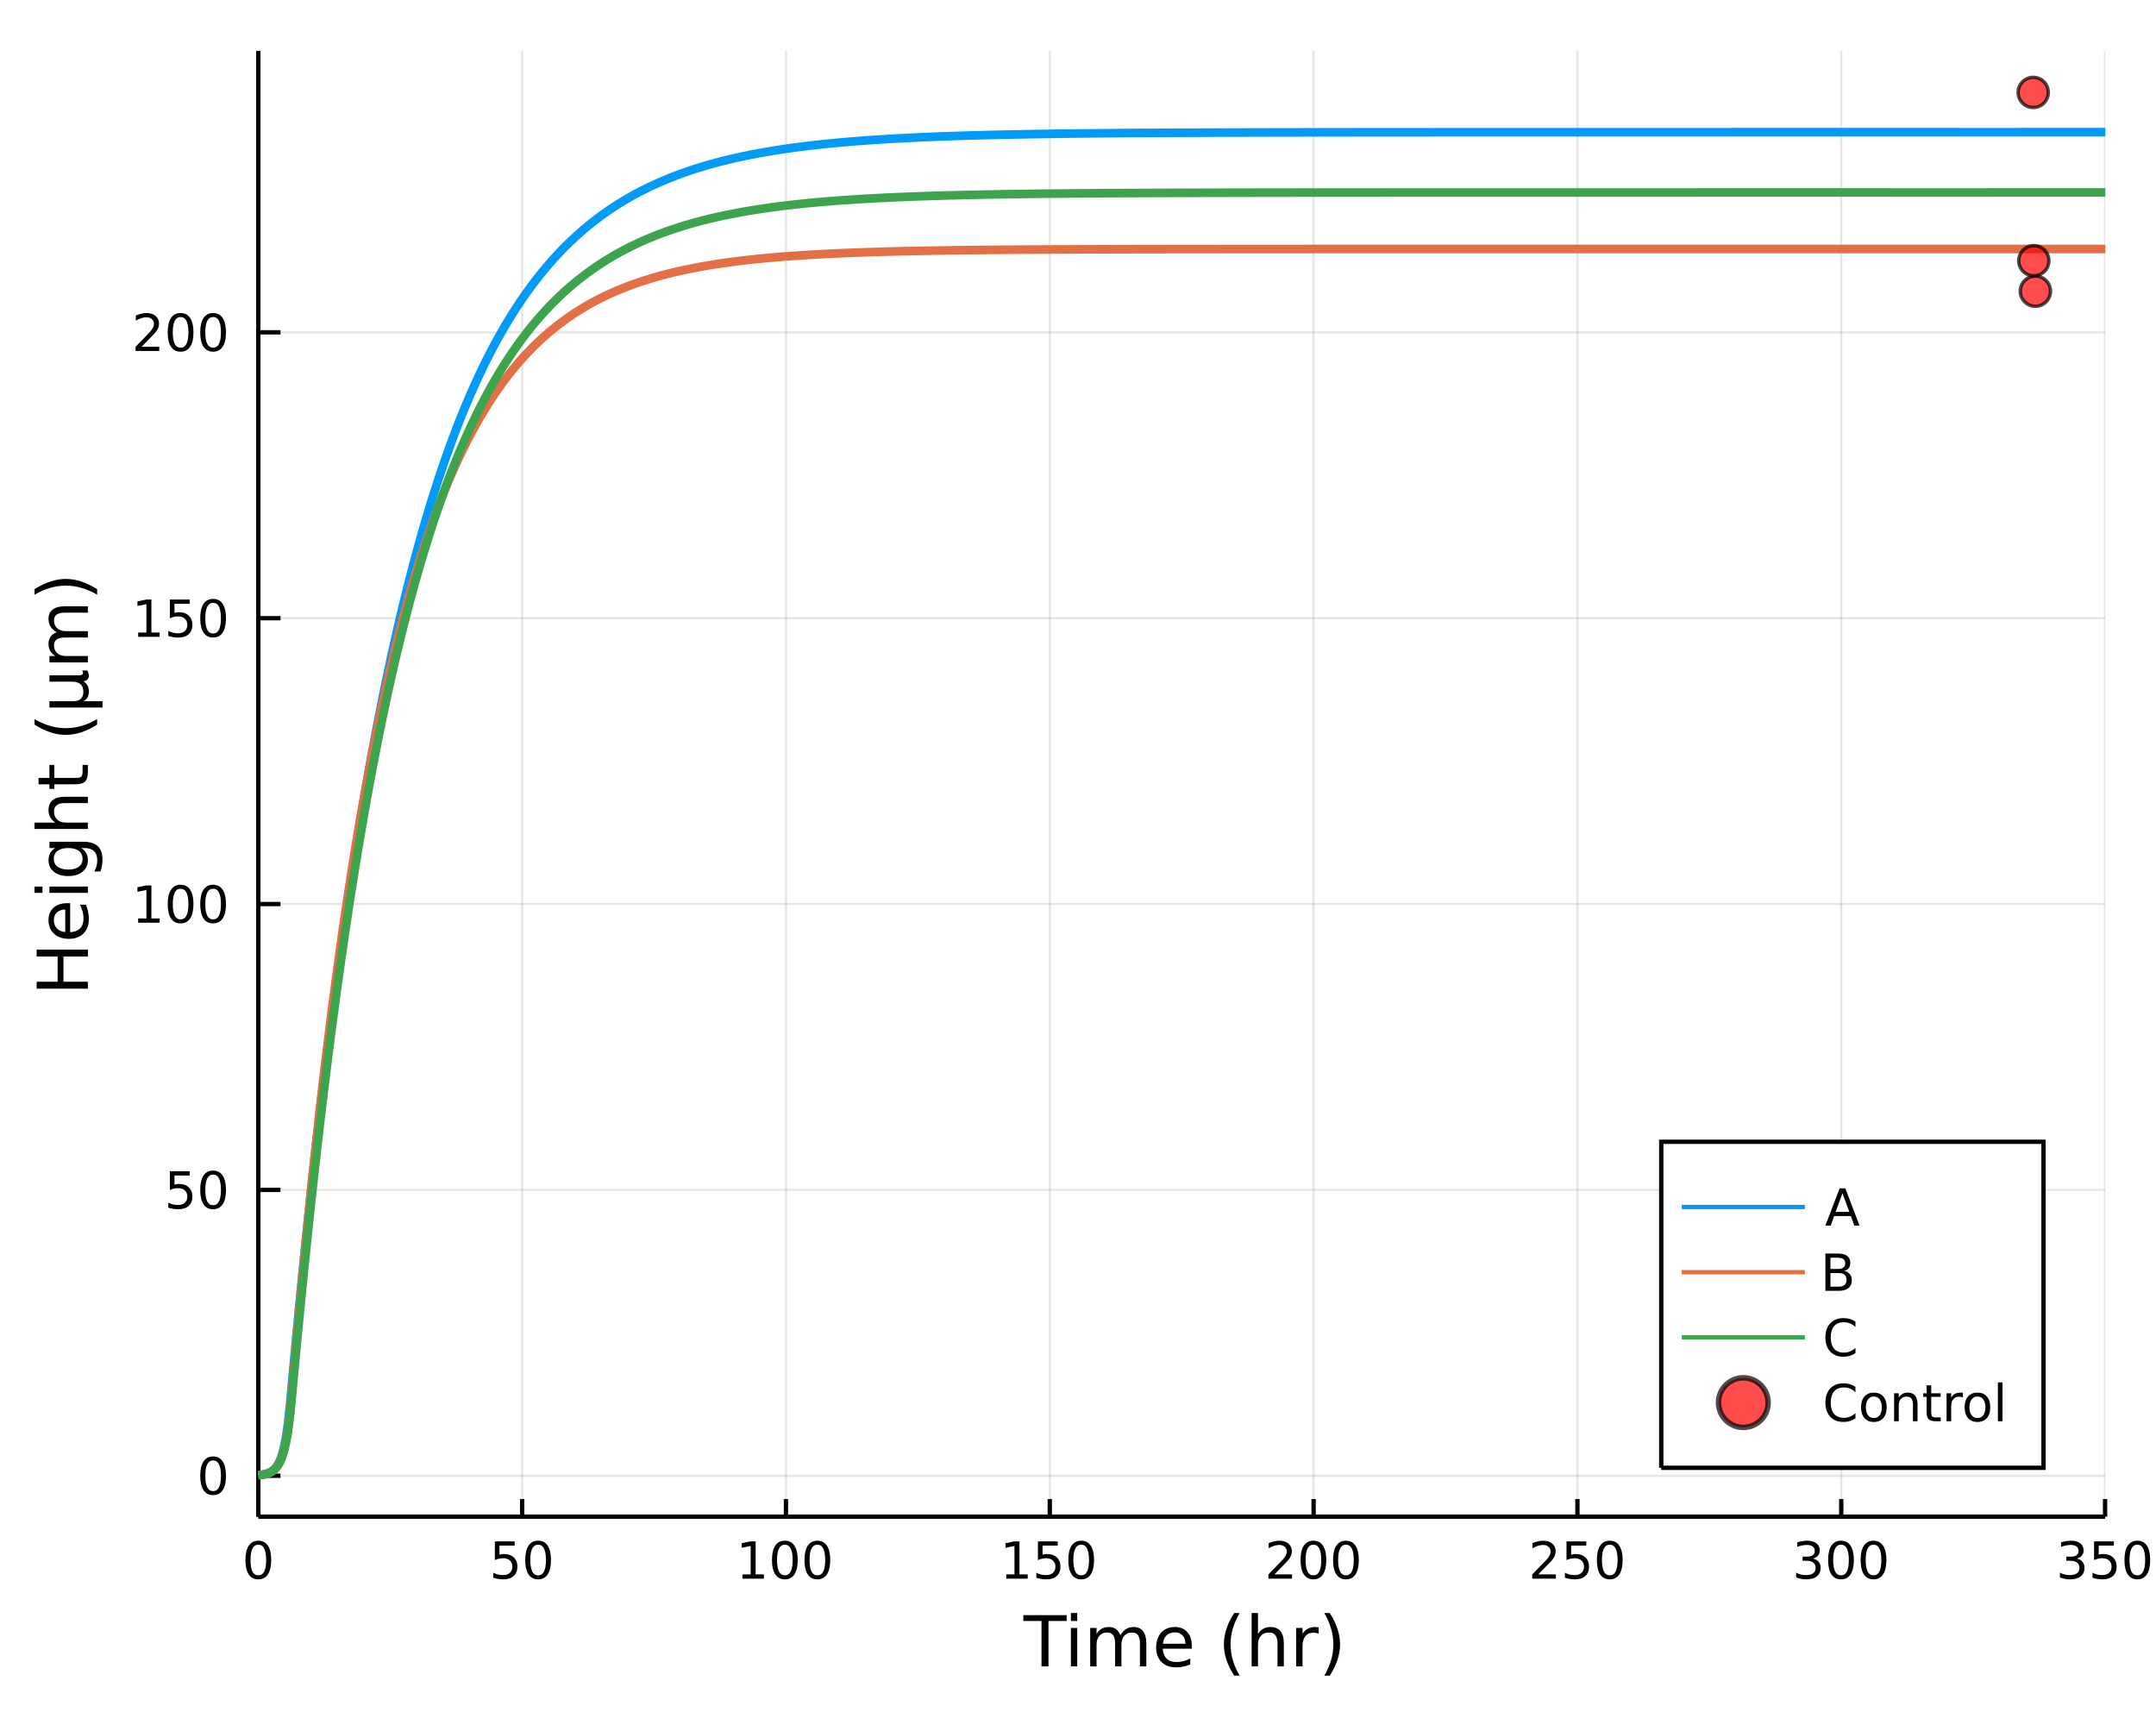 <?xml version="1.0" encoding="utf-8"?>
<svg xmlns="http://www.w3.org/2000/svg" xmlns:xlink="http://www.w3.org/1999/xlink" width="500" height="400" viewBox="0 0 2000 1600">
<rect x="0" y="0" width="2000" height="1600" fill="#333333" stroke="none"/>
<defs>
  <clipPath id="clip160">
    <rect x="0" y="0" width="2000" height="1600"/>
  </clipPath>
</defs>
<path clip-path="url(#clip160)" d="
M0 1600 L2000 1600 L2000 0 L0 0  Z
  " fill="#ffffff" fill-rule="evenodd" fill-opacity="1"/>
<defs>
  <clipPath id="clip161">
    <rect x="400" y="0" width="1401" height="1401"/>
  </clipPath>
</defs>
<path clip-path="url(#clip160)" d="
M239.629 1406.76 L1952.76 1406.76 L1952.76 47.244 L239.629 47.244  Z
  " fill="#ffffff" fill-rule="evenodd" fill-opacity="1"/>
<defs>
  <clipPath id="clip162">
    <rect x="239" y="47" width="1714" height="1361"/>
  </clipPath>
</defs>
<polyline clip-path="url(#clip162)" style="stroke:#000000; stroke-width:2; stroke-opacity:0.1; fill:none" points="
  239.629,1406.76 239.629,47.244 
  "/>
<polyline clip-path="url(#clip162)" style="stroke:#000000; stroke-width:2; stroke-opacity:0.1; fill:none" points="
  484.362,1406.76 484.362,47.244 
  "/>
<polyline clip-path="url(#clip162)" style="stroke:#000000; stroke-width:2; stroke-opacity:0.1; fill:none" points="
  729.094,1406.76 729.094,47.244 
  "/>
<polyline clip-path="url(#clip162)" style="stroke:#000000; stroke-width:2; stroke-opacity:0.1; fill:none" points="
  973.827,1406.76 973.827,47.244 
  "/>
<polyline clip-path="url(#clip162)" style="stroke:#000000; stroke-width:2; stroke-opacity:0.1; fill:none" points="
  1218.56,1406.76 1218.56,47.244 
  "/>
<polyline clip-path="url(#clip162)" style="stroke:#000000; stroke-width:2; stroke-opacity:0.1; fill:none" points="
  1463.29,1406.76 1463.29,47.244 
  "/>
<polyline clip-path="url(#clip162)" style="stroke:#000000; stroke-width:2; stroke-opacity:0.1; fill:none" points="
  1708.02,1406.76 1708.02,47.244 
  "/>
<polyline clip-path="url(#clip162)" style="stroke:#000000; stroke-width:2; stroke-opacity:0.1; fill:none" points="
  1952.76,1406.76 1952.76,47.244 
  "/>
<polyline clip-path="url(#clip160)" style="stroke:#000000; stroke-width:4; stroke-opacity:1; fill:none" points="
  239.629,1406.76 1952.76,1406.76 
  "/>
<polyline clip-path="url(#clip160)" style="stroke:#000000; stroke-width:4; stroke-opacity:1; fill:none" points="
  239.629,1406.76 239.629,1390.45 
  "/>
<polyline clip-path="url(#clip160)" style="stroke:#000000; stroke-width:4; stroke-opacity:1; fill:none" points="
  484.362,1406.76 484.362,1390.45 
  "/>
<polyline clip-path="url(#clip160)" style="stroke:#000000; stroke-width:4; stroke-opacity:1; fill:none" points="
  729.094,1406.76 729.094,1390.45 
  "/>
<polyline clip-path="url(#clip160)" style="stroke:#000000; stroke-width:4; stroke-opacity:1; fill:none" points="
  973.827,1406.76 973.827,1390.45 
  "/>
<polyline clip-path="url(#clip160)" style="stroke:#000000; stroke-width:4; stroke-opacity:1; fill:none" points="
  1218.56,1406.76 1218.56,1390.45 
  "/>
<polyline clip-path="url(#clip160)" style="stroke:#000000; stroke-width:4; stroke-opacity:1; fill:none" points="
  1463.29,1406.76 1463.29,1390.45 
  "/>
<polyline clip-path="url(#clip160)" style="stroke:#000000; stroke-width:4; stroke-opacity:1; fill:none" points="
  1708.02,1406.76 1708.02,1390.45 
  "/>
<polyline clip-path="url(#clip160)" style="stroke:#000000; stroke-width:4; stroke-opacity:1; fill:none" points="
  1952.76,1406.76 1952.76,1390.45 
  "/>
<path clip-path="url(#clip160)" d="M 0 0 M239.629 1432.75 Q236.018 1432.75 234.19 1436.32 Q232.384 1439.86 232.384 1446.99 Q232.384 1454.1 234.19 1457.66 Q236.018 1461.2 239.629 1461.2 Q243.264 1461.2 245.069 1457.66 Q246.898 1454.1 246.898 1446.99 Q246.898 1439.86 245.069 1436.32 Q243.264 1432.75 239.629 1432.75 M239.629 1429.05 Q245.44 1429.05 248.495 1433.66 Q251.574 1438.24 251.574 1446.99 Q251.574 1455.72 248.495 1460.32 Q245.44 1464.91 239.629 1464.91 Q233.819 1464.91 230.741 1460.32 Q227.685 1455.72 227.685 1446.99 Q227.685 1438.24 230.741 1433.66 Q233.819 1429.05 239.629 1429.05 Z" fill="#000000" fill-rule="evenodd" fill-opacity="1" /><path clip-path="url(#clip160)" d="M 0 0 M459.061 1429.68 L477.417 1429.68 L477.417 1433.61 L463.343 1433.61 L463.343 1442.08 Q464.362 1441.74 465.38 1441.57 Q466.399 1441.39 467.417 1441.39 Q473.204 1441.39 476.584 1444.56 Q479.964 1447.73 479.964 1453.15 Q479.964 1458.73 476.491 1461.83 Q473.019 1464.91 466.7 1464.91 Q464.524 1464.91 462.255 1464.54 Q460.01 1464.17 457.603 1463.43 L457.603 1458.73 Q459.686 1459.86 461.908 1460.42 Q464.13 1460.97 466.607 1460.97 Q470.612 1460.97 472.95 1458.87 Q475.288 1456.76 475.288 1453.15 Q475.288 1449.54 472.95 1447.43 Q470.612 1445.32 466.607 1445.32 Q464.732 1445.32 462.857 1445.74 Q461.005 1446.16 459.061 1447.04 L459.061 1429.68 Z" fill="#000000" fill-rule="evenodd" fill-opacity="1" /><path clip-path="url(#clip160)" d="M 0 0 M499.177 1432.75 Q495.565 1432.75 493.737 1436.32 Q491.931 1439.86 491.931 1446.99 Q491.931 1454.1 493.737 1457.66 Q495.565 1461.2 499.177 1461.2 Q502.811 1461.2 504.616 1457.66 Q506.445 1454.1 506.445 1446.99 Q506.445 1439.86 504.616 1436.32 Q502.811 1432.75 499.177 1432.75 M499.177 1429.05 Q504.987 1429.05 508.042 1433.66 Q511.121 1438.24 511.121 1446.99 Q511.121 1455.72 508.042 1460.32 Q504.987 1464.91 499.177 1464.91 Q493.366 1464.91 490.288 1460.32 Q487.232 1455.72 487.232 1446.99 Q487.232 1438.24 490.288 1433.66 Q493.366 1429.05 499.177 1429.05 Z" fill="#000000" fill-rule="evenodd" fill-opacity="1" /><path clip-path="url(#clip160)" d="M 0 0 M688.701 1460.3 L696.34 1460.3 L696.34 1433.94 L688.03 1435.6 L688.03 1431.34 L696.293 1429.68 L700.969 1429.68 L700.969 1460.3 L708.608 1460.3 L708.608 1464.24 L688.701 1464.24 L688.701 1460.3 Z" fill="#000000" fill-rule="evenodd" fill-opacity="1" /><path clip-path="url(#clip160)" d="M 0 0 M728.052 1432.75 Q724.441 1432.75 722.613 1436.32 Q720.807 1439.86 720.807 1446.99 Q720.807 1454.1 722.613 1457.66 Q724.441 1461.2 728.052 1461.2 Q731.687 1461.2 733.492 1457.66 Q735.321 1454.1 735.321 1446.99 Q735.321 1439.86 733.492 1436.32 Q731.687 1432.75 728.052 1432.75 M728.052 1429.05 Q733.863 1429.05 736.918 1433.66 Q739.997 1438.24 739.997 1446.99 Q739.997 1455.72 736.918 1460.32 Q733.863 1464.91 728.052 1464.91 Q722.242 1464.91 719.164 1460.32 Q716.108 1455.72 716.108 1446.99 Q716.108 1438.24 719.164 1433.66 Q722.242 1429.05 728.052 1429.05 Z" fill="#000000" fill-rule="evenodd" fill-opacity="1" /><path clip-path="url(#clip160)" d="M 0 0 M758.214 1432.75 Q754.603 1432.75 752.775 1436.32 Q750.969 1439.86 750.969 1446.99 Q750.969 1454.1 752.775 1457.66 Q754.603 1461.2 758.214 1461.2 Q761.849 1461.2 763.654 1457.66 Q765.483 1454.1 765.483 1446.99 Q765.483 1439.86 763.654 1436.32 Q761.849 1432.75 758.214 1432.75 M758.214 1429.05 Q764.025 1429.05 767.08 1433.66 Q770.159 1438.24 770.159 1446.99 Q770.159 1455.72 767.08 1460.32 Q764.025 1464.91 758.214 1464.91 Q752.404 1464.91 749.326 1460.32 Q746.27 1455.72 746.27 1446.99 Q746.27 1438.24 749.326 1433.66 Q752.404 1429.05 758.214 1429.05 Z" fill="#000000" fill-rule="evenodd" fill-opacity="1" /><path clip-path="url(#clip160)" d="M 0 0 M933.433 1460.3 L941.072 1460.3 L941.072 1433.94 L932.762 1435.6 L932.762 1431.34 L941.026 1429.68 L945.702 1429.68 L945.702 1460.3 L953.341 1460.3 L953.341 1464.24 L933.433 1464.24 L933.433 1460.3 Z" fill="#000000" fill-rule="evenodd" fill-opacity="1" /><path clip-path="url(#clip160)" d="M 0 0 M962.831 1429.68 L981.188 1429.68 L981.188 1433.61 L967.114 1433.61 L967.114 1442.08 Q968.132 1441.74 969.151 1441.57 Q970.169 1441.39 971.188 1441.39 Q976.975 1441.39 980.354 1444.56 Q983.734 1447.73 983.734 1453.15 Q983.734 1458.73 980.262 1461.83 Q976.789 1464.91 970.47 1464.91 Q968.294 1464.91 966.026 1464.54 Q963.78 1464.17 961.373 1463.43 L961.373 1458.73 Q963.456 1459.86 965.678 1460.42 Q967.901 1460.97 970.377 1460.97 Q974.382 1460.97 976.72 1458.87 Q979.058 1456.76 979.058 1453.15 Q979.058 1449.54 976.72 1447.43 Q974.382 1445.32 970.377 1445.32 Q968.502 1445.32 966.627 1445.74 Q964.776 1446.16 962.831 1447.04 L962.831 1429.68 Z" fill="#000000" fill-rule="evenodd" fill-opacity="1" /><path clip-path="url(#clip160)" d="M 0 0 M1002.95 1432.75 Q999.336 1432.75 997.507 1436.32 Q995.701 1439.86 995.701 1446.99 Q995.701 1454.1 997.507 1457.66 Q999.336 1461.2 1002.95 1461.2 Q1006.58 1461.2 1008.39 1457.66 Q1010.22 1454.1 1010.22 1446.99 Q1010.22 1439.86 1008.39 1436.32 Q1006.58 1432.75 1002.95 1432.75 M1002.95 1429.05 Q1008.76 1429.05 1011.81 1433.66 Q1014.89 1438.24 1014.89 1446.99 Q1014.89 1455.72 1011.81 1460.32 Q1008.76 1464.91 1002.95 1464.91 Q997.137 1464.91 994.058 1460.32 Q991.002 1455.72 991.002 1446.99 Q991.002 1438.24 994.058 1433.66 Q997.137 1429.05 1002.95 1429.05 Z" fill="#000000" fill-rule="evenodd" fill-opacity="1" /><path clip-path="url(#clip160)" d="M 0 0 M1182.25 1460.3 L1198.57 1460.3 L1198.57 1464.24 L1176.63 1464.24 L1176.63 1460.3 Q1179.29 1457.55 1183.87 1452.92 Q1188.48 1448.26 1189.66 1446.92 Q1191.9 1444.4 1192.78 1442.66 Q1193.69 1440.9 1193.69 1439.21 Q1193.69 1436.46 1191.74 1434.72 Q1189.82 1432.99 1186.72 1432.99 Q1184.52 1432.99 1182.07 1433.75 Q1179.64 1434.51 1176.86 1436.06 L1176.86 1431.34 Q1179.68 1430.21 1182.14 1429.63 Q1184.59 1429.05 1186.63 1429.05 Q1192 1429.05 1195.19 1431.74 Q1198.39 1434.42 1198.39 1438.91 Q1198.39 1441.04 1197.58 1442.96 Q1196.79 1444.86 1194.68 1447.45 Q1194.1 1448.12 1191 1451.34 Q1187.9 1454.54 1182.25 1460.3 Z" fill="#000000" fill-rule="evenodd" fill-opacity="1" /><path clip-path="url(#clip160)" d="M 0 0 M1218.39 1432.75 Q1214.77 1432.75 1212.95 1436.32 Q1211.14 1439.86 1211.14 1446.99 Q1211.14 1454.1 1212.95 1457.66 Q1214.77 1461.2 1218.39 1461.2 Q1222.02 1461.2 1223.83 1457.66 Q1225.65 1454.1 1225.65 1446.99 Q1225.65 1439.86 1223.83 1436.32 Q1222.02 1432.75 1218.39 1432.75 M1218.39 1429.05 Q1224.2 1429.05 1227.25 1433.66 Q1230.33 1438.24 1230.33 1446.99 Q1230.33 1455.72 1227.25 1460.32 Q1224.2 1464.91 1218.39 1464.91 Q1212.58 1464.91 1209.5 1460.32 Q1206.44 1455.72 1206.44 1446.99 Q1206.44 1438.24 1209.5 1433.66 Q1212.58 1429.05 1218.39 1429.05 Z" fill="#000000" fill-rule="evenodd" fill-opacity="1" /><path clip-path="url(#clip160)" d="M 0 0 M1248.55 1432.75 Q1244.94 1432.75 1243.11 1436.32 Q1241.3 1439.86 1241.3 1446.99 Q1241.3 1454.1 1243.11 1457.66 Q1244.94 1461.2 1248.55 1461.2 Q1252.18 1461.2 1253.99 1457.66 Q1255.82 1454.1 1255.82 1446.99 Q1255.82 1439.86 1253.99 1436.32 Q1252.18 1432.75 1248.55 1432.75 M1248.55 1429.05 Q1254.36 1429.05 1257.41 1433.66 Q1260.49 1438.24 1260.49 1446.99 Q1260.49 1455.72 1257.41 1460.32 Q1254.36 1464.91 1248.55 1464.91 Q1242.74 1464.91 1239.66 1460.32 Q1236.6 1455.72 1236.6 1446.99 Q1236.6 1438.24 1239.66 1433.66 Q1242.74 1429.05 1248.55 1429.05 Z" fill="#000000" fill-rule="evenodd" fill-opacity="1" /><path clip-path="url(#clip160)" d="M 0 0 M1426.98 1460.3 L1443.3 1460.3 L1443.3 1464.24 L1421.36 1464.24 L1421.36 1460.3 Q1424.02 1457.55 1428.6 1452.92 Q1433.21 1448.26 1434.39 1446.92 Q1436.64 1444.4 1437.52 1442.66 Q1438.42 1440.9 1438.42 1439.21 Q1438.42 1436.46 1436.47 1434.72 Q1434.55 1432.99 1431.45 1432.99 Q1429.25 1432.99 1426.8 1433.75 Q1424.37 1434.51 1421.59 1436.06 L1421.59 1431.34 Q1424.41 1430.21 1426.87 1429.63 Q1429.32 1429.05 1431.36 1429.05 Q1436.73 1429.05 1439.92 1431.74 Q1443.12 1434.42 1443.12 1438.91 Q1443.12 1441.04 1442.31 1442.96 Q1441.52 1444.86 1439.41 1447.45 Q1438.84 1448.12 1435.73 1451.34 Q1432.63 1454.54 1426.98 1460.3 Z" fill="#000000" fill-rule="evenodd" fill-opacity="1" /><path clip-path="url(#clip160)" d="M 0 0 M1453.16 1429.68 L1471.52 1429.68 L1471.52 1433.61 L1457.45 1433.61 L1457.45 1442.08 Q1458.46 1441.74 1459.48 1441.57 Q1460.5 1441.39 1461.52 1441.39 Q1467.31 1441.39 1470.69 1444.56 Q1474.07 1447.73 1474.07 1453.15 Q1474.07 1458.73 1470.59 1461.83 Q1467.12 1464.91 1460.8 1464.91 Q1458.63 1464.91 1456.36 1464.54 Q1454.11 1464.17 1451.71 1463.43 L1451.71 1458.73 Q1453.79 1459.86 1456.01 1460.42 Q1458.23 1460.97 1460.71 1460.97 Q1464.71 1460.97 1467.05 1458.87 Q1469.39 1456.76 1469.39 1453.15 Q1469.39 1449.54 1467.05 1447.43 Q1464.71 1445.32 1460.71 1445.32 Q1458.84 1445.32 1456.96 1445.74 Q1455.11 1446.16 1453.16 1447.04 L1453.16 1429.68 Z" fill="#000000" fill-rule="evenodd" fill-opacity="1" /><path clip-path="url(#clip160)" d="M 0 0 M1493.28 1432.75 Q1489.67 1432.75 1487.84 1436.32 Q1486.03 1439.86 1486.03 1446.99 Q1486.03 1454.1 1487.84 1457.66 Q1489.67 1461.2 1493.28 1461.2 Q1496.91 1461.2 1498.72 1457.66 Q1500.55 1454.1 1500.55 1446.99 Q1500.55 1439.86 1498.72 1436.32 Q1496.91 1432.75 1493.28 1432.75 M1493.28 1429.05 Q1499.09 1429.05 1502.15 1433.66 Q1505.22 1438.24 1505.22 1446.99 Q1505.22 1455.72 1502.15 1460.32 Q1499.09 1464.91 1493.28 1464.91 Q1487.47 1464.91 1484.39 1460.32 Q1481.34 1455.72 1481.34 1446.99 Q1481.34 1438.24 1484.39 1433.66 Q1487.47 1429.05 1493.28 1429.05 Z" fill="#000000" fill-rule="evenodd" fill-opacity="1" /><path clip-path="url(#clip160)" d="M 0 0 M1681.79 1445.6 Q1685.14 1446.32 1687.02 1448.59 Q1688.91 1450.86 1688.91 1454.19 Q1688.91 1459.31 1685.4 1462.11 Q1681.88 1464.91 1675.4 1464.91 Q1673.22 1464.91 1670.91 1464.47 Q1668.61 1464.05 1666.16 1463.19 L1666.16 1458.68 Q1668.1 1459.81 1670.42 1460.39 Q1672.73 1460.97 1675.26 1460.97 Q1679.66 1460.97 1681.95 1459.24 Q1684.26 1457.5 1684.26 1454.19 Q1684.26 1451.13 1682.11 1449.42 Q1679.98 1447.69 1676.16 1447.69 L1672.13 1447.69 L1672.13 1443.84 L1676.35 1443.84 Q1679.79 1443.84 1681.62 1442.48 Q1683.45 1441.09 1683.45 1438.5 Q1683.45 1435.83 1681.55 1434.42 Q1679.68 1432.99 1676.16 1432.99 Q1674.24 1432.99 1672.04 1433.4 Q1669.84 1433.82 1667.2 1434.7 L1667.2 1430.53 Q1669.86 1429.79 1672.18 1429.42 Q1674.52 1429.05 1676.58 1429.05 Q1681.9 1429.05 1685 1431.48 Q1688.1 1433.89 1688.1 1438.01 Q1688.1 1440.88 1686.46 1442.87 Q1684.82 1444.84 1681.79 1445.6 Z" fill="#000000" fill-rule="evenodd" fill-opacity="1" /><path clip-path="url(#clip160)" d="M 0 0 M1707.78 1432.75 Q1704.17 1432.75 1702.34 1436.32 Q1700.54 1439.86 1700.54 1446.99 Q1700.54 1454.1 1702.34 1457.66 Q1704.17 1461.2 1707.78 1461.2 Q1711.41 1461.2 1713.22 1457.66 Q1715.05 1454.1 1715.05 1446.99 Q1715.05 1439.86 1713.22 1436.32 Q1711.41 1432.75 1707.78 1432.75 M1707.78 1429.05 Q1713.59 1429.05 1716.65 1433.66 Q1719.72 1438.24 1719.72 1446.99 Q1719.72 1455.72 1716.65 1460.32 Q1713.59 1464.91 1707.78 1464.91 Q1701.97 1464.91 1698.89 1460.32 Q1695.84 1455.72 1695.84 1446.99 Q1695.84 1438.24 1698.89 1433.66 Q1701.97 1429.05 1707.78 1429.05 Z" fill="#000000" fill-rule="evenodd" fill-opacity="1" /><path clip-path="url(#clip160)" d="M 0 0 M1737.94 1432.75 Q1734.33 1432.75 1732.5 1436.32 Q1730.7 1439.86 1730.7 1446.99 Q1730.7 1454.1 1732.5 1457.66 Q1734.33 1461.2 1737.94 1461.2 Q1741.58 1461.2 1743.38 1457.66 Q1745.21 1454.1 1745.21 1446.99 Q1745.21 1439.86 1743.38 1436.32 Q1741.58 1432.75 1737.94 1432.75 M1737.94 1429.05 Q1743.75 1429.05 1746.81 1433.66 Q1749.89 1438.24 1749.89 1446.99 Q1749.89 1455.72 1746.81 1460.32 Q1743.75 1464.91 1737.94 1464.91 Q1732.13 1464.91 1729.05 1460.32 Q1726 1455.72 1726 1446.99 Q1726 1438.24 1729.05 1433.66 Q1732.13 1429.05 1737.94 1429.05 Z" fill="#000000" fill-rule="evenodd" fill-opacity="1" /><path clip-path="url(#clip160)" d="M 0 0 M1926.52 1445.6 Q1929.87 1446.32 1931.75 1448.59 Q1933.65 1450.86 1933.65 1454.19 Q1933.65 1459.31 1930.13 1462.11 Q1926.61 1464.91 1920.13 1464.91 Q1917.95 1464.91 1915.64 1464.47 Q1913.35 1464.05 1910.89 1463.19 L1910.89 1458.68 Q1912.84 1459.81 1915.15 1460.39 Q1917.47 1460.97 1919.99 1460.97 Q1924.39 1460.97 1926.68 1459.24 Q1928.99 1457.5 1928.99 1454.19 Q1928.99 1451.13 1926.84 1449.42 Q1924.71 1447.69 1920.89 1447.69 L1916.86 1447.69 L1916.86 1443.84 L1921.08 1443.84 Q1924.53 1443.84 1926.36 1442.48 Q1928.18 1441.09 1928.18 1438.5 Q1928.18 1435.83 1926.29 1434.42 Q1924.41 1432.99 1920.89 1432.99 Q1918.97 1432.99 1916.77 1433.4 Q1914.57 1433.82 1911.93 1434.7 L1911.93 1430.53 Q1914.6 1429.79 1916.91 1429.42 Q1919.25 1429.05 1921.31 1429.05 Q1926.63 1429.05 1929.74 1431.48 Q1932.84 1433.89 1932.84 1438.01 Q1932.84 1440.88 1931.19 1442.87 Q1929.55 1444.84 1926.52 1445.6 Z" fill="#000000" fill-rule="evenodd" fill-opacity="1" /><path clip-path="url(#clip160)" d="M 0 0 M1942.56 1429.68 L1960.92 1429.68 L1960.92 1433.61 L1946.84 1433.61 L1946.84 1442.08 Q1947.86 1441.74 1948.88 1441.57 Q1949.9 1441.39 1950.92 1441.39 Q1956.7 1441.39 1960.08 1444.56 Q1963.46 1447.73 1963.46 1453.15 Q1963.46 1458.73 1959.99 1461.83 Q1956.52 1464.91 1950.2 1464.91 Q1948.02 1464.91 1945.75 1464.54 Q1943.51 1464.17 1941.1 1463.43 L1941.1 1458.73 Q1943.18 1459.86 1945.41 1460.42 Q1947.63 1460.97 1950.11 1460.97 Q1954.11 1460.97 1956.45 1458.87 Q1958.79 1456.76 1958.79 1453.15 Q1958.79 1449.54 1956.45 1447.43 Q1954.11 1445.32 1950.11 1445.32 Q1948.23 1445.32 1946.36 1445.74 Q1944.5 1446.16 1942.56 1447.04 L1942.56 1429.68 Z" fill="#000000" fill-rule="evenodd" fill-opacity="1" /><path clip-path="url(#clip160)" d="M 0 0 M1982.67 1432.75 Q1979.06 1432.75 1977.23 1436.32 Q1975.43 1439.86 1975.43 1446.99 Q1975.43 1454.1 1977.23 1457.66 Q1979.06 1461.2 1982.67 1461.2 Q1986.31 1461.2 1988.11 1457.66 Q1989.94 1454.1 1989.94 1446.99 Q1989.94 1439.86 1988.11 1436.32 Q1986.31 1432.75 1982.67 1432.75 M1982.67 1429.05 Q1988.48 1429.05 1991.54 1433.66 Q1994.62 1438.24 1994.62 1446.99 Q1994.62 1455.72 1991.54 1460.32 Q1988.48 1464.91 1982.67 1464.91 Q1976.86 1464.91 1973.79 1460.32 Q1970.73 1455.72 1970.73 1446.99 Q1970.73 1438.24 1973.79 1433.66 Q1976.86 1429.05 1982.67 1429.05 Z" fill="#000000" fill-rule="evenodd" fill-opacity="1" /><path clip-path="url(#clip160)" d="M 0 0 M949.288 1498.11 L989.488 1498.11 L989.488 1503.52 L972.618 1503.52 L972.618 1545.63 L966.157 1545.63 L966.157 1503.52 L949.288 1503.52 L949.288 1498.11 Z" fill="#000000" fill-rule="evenodd" fill-opacity="1" /><path clip-path="url(#clip160)" d="M 0 0 M993.434 1509.98 L999.291 1509.98 L999.291 1545.63 L993.434 1545.63 L993.434 1509.98 M993.434 1496.1 L999.291 1496.1 L999.291 1503.52 L993.434 1503.52 L993.434 1496.1 Z" fill="#000000" fill-rule="evenodd" fill-opacity="1" /><path clip-path="url(#clip160)" d="M 0 0 M1039.3 1516.82 Q1041.5 1512.88 1044.55 1511 Q1047.61 1509.12 1051.74 1509.12 Q1057.31 1509.12 1060.34 1513.04 Q1063.36 1516.92 1063.36 1524.11 L1063.36 1545.63 L1057.47 1545.63 L1057.47 1524.3 Q1057.47 1519.18 1055.66 1516.7 Q1053.84 1514.21 1050.12 1514.21 Q1045.57 1514.21 1042.93 1517.24 Q1040.29 1520.26 1040.29 1525.48 L1040.29 1545.63 L1034.4 1545.63 L1034.4 1524.3 Q1034.4 1519.15 1032.58 1516.7 Q1030.77 1514.21 1026.98 1514.21 Q1022.49 1514.21 1019.85 1517.27 Q1017.21 1520.29 1017.21 1525.48 L1017.21 1545.63 L1011.32 1545.63 L1011.32 1509.98 L1017.21 1509.98 L1017.21 1515.52 Q1019.22 1512.24 1022.02 1510.68 Q1024.82 1509.12 1028.67 1509.12 Q1032.55 1509.12 1035.26 1511.09 Q1037.99 1513.07 1039.3 1516.82 Z" fill="#000000" fill-rule="evenodd" fill-opacity="1" /><path clip-path="url(#clip160)" d="M 0 0 M1105.53 1526.34 L1105.53 1529.2 L1078.61 1529.2 Q1078.99 1535.25 1082.24 1538.43 Q1085.51 1541.59 1091.34 1541.59 Q1094.71 1541.59 1097.86 1540.76 Q1101.05 1539.93 1104.17 1538.28 L1104.17 1543.81 Q1101.01 1545.15 1097.7 1545.85 Q1094.39 1546.55 1090.99 1546.55 Q1082.46 1546.55 1077.46 1541.59 Q1072.5 1536.62 1072.5 1528.15 Q1072.5 1519.4 1077.21 1514.28 Q1081.95 1509.12 1089.97 1509.12 Q1097.16 1509.12 1101.33 1513.77 Q1105.53 1518.38 1105.53 1526.34 M1099.68 1524.62 Q1099.61 1519.81 1096.97 1516.95 Q1094.36 1514.09 1090.03 1514.09 Q1085.13 1514.09 1082.17 1516.85 Q1079.24 1519.62 1078.8 1524.65 L1099.68 1524.62 Z" fill="#000000" fill-rule="evenodd" fill-opacity="1" /><path clip-path="url(#clip160)" d="M 0 0 M1149.94 1496.17 Q1145.67 1503.49 1143.6 1510.65 Q1141.53 1517.81 1141.53 1525.16 Q1141.53 1532.51 1143.6 1539.74 Q1145.7 1546.93 1149.94 1554.22 L1144.84 1554.22 Q1140.07 1546.74 1137.68 1539.52 Q1135.33 1532.29 1135.33 1525.16 Q1135.33 1518.06 1137.68 1510.87 Q1140.04 1503.68 1144.84 1496.17 L1149.94 1496.17 Z" fill="#000000" fill-rule="evenodd" fill-opacity="1" /><path clip-path="url(#clip160)" d="M 0 0 M1190.93 1524.11 L1190.93 1545.63 L1185.07 1545.63 L1185.07 1524.3 Q1185.07 1519.24 1183.1 1516.73 Q1181.13 1514.21 1177.18 1514.21 Q1172.44 1514.21 1169.7 1517.24 Q1166.96 1520.26 1166.96 1525.48 L1166.96 1545.63 L1161.08 1545.63 L1161.08 1496.1 L1166.96 1496.1 L1166.96 1515.52 Q1169.06 1512.3 1171.9 1510.71 Q1174.76 1509.12 1178.49 1509.12 Q1184.63 1509.12 1187.78 1512.94 Q1190.93 1516.73 1190.93 1524.11 Z" fill="#000000" fill-rule="evenodd" fill-opacity="1" /><path clip-path="url(#clip160)" d="M 0 0 M1223.27 1515.45 Q1222.28 1514.88 1221.1 1514.63 Q1219.96 1514.34 1218.56 1514.34 Q1213.59 1514.34 1210.92 1517.59 Q1208.28 1520.8 1208.28 1526.85 L1208.28 1545.63 L1202.39 1545.63 L1202.39 1509.98 L1208.28 1509.98 L1208.28 1515.52 Q1210.12 1512.27 1213.08 1510.71 Q1216.04 1509.12 1220.28 1509.12 Q1220.88 1509.12 1221.61 1509.22 Q1222.35 1509.28 1223.24 1509.44 L1223.27 1515.45 Z" fill="#000000" fill-rule="evenodd" fill-opacity="1" /><path clip-path="url(#clip160)" d="M 0 0 M1228.49 1496.17 L1233.58 1496.17 Q1238.35 1503.68 1240.71 1510.87 Q1243.1 1518.06 1243.1 1525.16 Q1243.1 1532.29 1240.71 1539.52 Q1238.35 1546.74 1233.58 1554.22 L1228.49 1554.22 Q1232.72 1546.93 1234.79 1539.74 Q1236.89 1532.51 1236.89 1525.16 Q1236.89 1517.81 1234.79 1510.65 Q1232.72 1503.49 1228.49 1496.17 Z" fill="#000000" fill-rule="evenodd" fill-opacity="1" /><polyline clip-path="url(#clip162)" style="stroke:#000000; stroke-width:2; stroke-opacity:0.1; fill:none" points="
  239.629,1368.82 1952.76,1368.82 
  "/>
<polyline clip-path="url(#clip162)" style="stroke:#000000; stroke-width:2; stroke-opacity:0.1; fill:none" points="
  239.629,1103.68 1952.76,1103.68 
  "/>
<polyline clip-path="url(#clip162)" style="stroke:#000000; stroke-width:2; stroke-opacity:0.1; fill:none" points="
  239.629,838.536 1952.76,838.536 
  "/>
<polyline clip-path="url(#clip162)" style="stroke:#000000; stroke-width:2; stroke-opacity:0.1; fill:none" points="
  239.629,573.395 1952.76,573.395 
  "/>
<polyline clip-path="url(#clip162)" style="stroke:#000000; stroke-width:2; stroke-opacity:0.1; fill:none" points="
  239.629,308.254 1952.76,308.254 
  "/>
<polyline clip-path="url(#clip160)" style="stroke:#000000; stroke-width:4; stroke-opacity:1; fill:none" points="
  239.629,1406.76 239.629,47.244 
  "/>
<polyline clip-path="url(#clip160)" style="stroke:#000000; stroke-width:4; stroke-opacity:1; fill:none" points="
  239.629,1368.82 260.187,1368.82 
  "/>
<polyline clip-path="url(#clip160)" style="stroke:#000000; stroke-width:4; stroke-opacity:1; fill:none" points="
  239.629,1103.68 260.187,1103.68 
  "/>
<polyline clip-path="url(#clip160)" style="stroke:#000000; stroke-width:4; stroke-opacity:1; fill:none" points="
  239.629,838.536 260.187,838.536 
  "/>
<polyline clip-path="url(#clip160)" style="stroke:#000000; stroke-width:4; stroke-opacity:1; fill:none" points="
  239.629,573.395 260.187,573.395 
  "/>
<polyline clip-path="url(#clip160)" style="stroke:#000000; stroke-width:4; stroke-opacity:1; fill:none" points="
  239.629,308.254 260.187,308.254 
  "/>
<path clip-path="url(#clip160)" d="M 0 0 M197.685 1354.62 Q194.074 1354.62 192.245 1358.18 Q190.44 1361.72 190.44 1368.85 Q190.44 1375.96 192.245 1379.52 Q194.074 1383.06 197.685 1383.06 Q201.319 1383.06 203.125 1379.52 Q204.954 1375.96 204.954 1368.85 Q204.954 1361.72 203.125 1358.18 Q201.319 1354.62 197.685 1354.62 M197.685 1350.91 Q203.495 1350.91 206.551 1355.52 Q209.629 1360.1 209.629 1368.85 Q209.629 1377.58 206.551 1382.19 Q203.495 1386.77 197.685 1386.77 Q191.875 1386.77 188.796 1382.19 Q185.741 1377.58 185.741 1368.85 Q185.741 1360.1 188.796 1355.52 Q191.875 1350.91 197.685 1350.91 Z" fill="#000000" fill-rule="evenodd" fill-opacity="1" /><path clip-path="url(#clip160)" d="M 0 0 M157.57 1086.4 L175.926 1086.4 L175.926 1090.33 L161.852 1090.33 L161.852 1098.8 Q162.87 1098.46 163.889 1098.29 Q164.907 1098.11 165.926 1098.11 Q171.713 1098.11 175.093 1101.28 Q178.472 1104.45 178.472 1109.87 Q178.472 1115.45 175 1118.55 Q171.528 1121.63 165.208 1121.63 Q163.032 1121.63 160.764 1121.26 Q158.519 1120.89 156.111 1120.15 L156.111 1115.45 Q158.195 1116.58 160.417 1117.14 Q162.639 1117.69 165.116 1117.69 Q169.12 1117.69 171.458 1115.59 Q173.796 1113.48 173.796 1109.87 Q173.796 1106.26 171.458 1104.15 Q169.12 1102.04 165.116 1102.04 Q163.241 1102.04 161.366 1102.46 Q159.514 1102.88 157.57 1103.76 L157.57 1086.4 Z" fill="#000000" fill-rule="evenodd" fill-opacity="1" /><path clip-path="url(#clip160)" d="M 0 0 M197.685 1089.48 Q194.074 1089.48 192.245 1093.04 Q190.44 1096.58 190.44 1103.71 Q190.44 1110.82 192.245 1114.38 Q194.074 1117.92 197.685 1117.92 Q201.319 1117.92 203.125 1114.38 Q204.954 1110.82 204.954 1103.71 Q204.954 1096.58 203.125 1093.04 Q201.319 1089.48 197.685 1089.48 M197.685 1085.77 Q203.495 1085.77 206.551 1090.38 Q209.629 1094.96 209.629 1103.71 Q209.629 1112.44 206.551 1117.04 Q203.495 1121.63 197.685 1121.63 Q191.875 1121.63 188.796 1117.04 Q185.741 1112.44 185.741 1103.71 Q185.741 1094.96 188.796 1090.38 Q191.875 1085.77 197.685 1085.77 Z" fill="#000000" fill-rule="evenodd" fill-opacity="1" /><path clip-path="url(#clip160)" d="M 0 0 M128.172 851.88 L135.81 851.88 L135.81 825.515 L127.5 827.181 L127.5 822.922 L135.764 821.256 L140.44 821.256 L140.44 851.88 L148.079 851.88 L148.079 855.816 L128.172 855.816 L128.172 851.88 Z" fill="#000000" fill-rule="evenodd" fill-opacity="1" /><path clip-path="url(#clip160)" d="M 0 0 M167.523 824.334 Q163.912 824.334 162.083 827.899 Q160.278 831.441 160.278 838.57 Q160.278 845.677 162.083 849.242 Q163.912 852.783 167.523 852.783 Q171.157 852.783 172.963 849.242 Q174.792 845.677 174.792 838.57 Q174.792 831.441 172.963 827.899 Q171.157 824.334 167.523 824.334 M167.523 820.631 Q173.333 820.631 176.389 825.237 Q179.468 829.82 179.468 838.57 Q179.468 847.297 176.389 851.904 Q173.333 856.487 167.523 856.487 Q161.713 856.487 158.634 851.904 Q155.579 847.297 155.579 838.57 Q155.579 829.82 158.634 825.237 Q161.713 820.631 167.523 820.631 Z" fill="#000000" fill-rule="evenodd" fill-opacity="1" /><path clip-path="url(#clip160)" d="M 0 0 M197.685 824.334 Q194.074 824.334 192.245 827.899 Q190.44 831.441 190.44 838.57 Q190.44 845.677 192.245 849.242 Q194.074 852.783 197.685 852.783 Q201.319 852.783 203.125 849.242 Q204.954 845.677 204.954 838.57 Q204.954 831.441 203.125 827.899 Q201.319 824.334 197.685 824.334 M197.685 820.631 Q203.495 820.631 206.551 825.237 Q209.629 829.82 209.629 838.57 Q209.629 847.297 206.551 851.904 Q203.495 856.487 197.685 856.487 Q191.875 856.487 188.796 851.904 Q185.741 847.297 185.741 838.57 Q185.741 829.82 188.796 825.237 Q191.875 820.631 197.685 820.631 Z" fill="#000000" fill-rule="evenodd" fill-opacity="1" /><path clip-path="url(#clip160)" d="M 0 0 M128.172 586.74 L135.81 586.74 L135.81 560.374 L127.5 562.041 L127.5 557.781 L135.764 556.115 L140.44 556.115 L140.44 586.74 L148.079 586.74 L148.079 590.675 L128.172 590.675 L128.172 586.74 Z" fill="#000000" fill-rule="evenodd" fill-opacity="1" /><path clip-path="url(#clip160)" d="M 0 0 M157.57 556.115 L175.926 556.115 L175.926 560.05 L161.852 560.05 L161.852 568.522 Q162.87 568.175 163.889 568.013 Q164.907 567.828 165.926 567.828 Q171.713 567.828 175.093 570.999 Q178.472 574.17 178.472 579.587 Q178.472 585.166 175 588.267 Q171.528 591.346 165.208 591.346 Q163.032 591.346 160.764 590.976 Q158.519 590.605 156.111 589.865 L156.111 585.166 Q158.195 586.3 160.417 586.855 Q162.639 587.411 165.116 587.411 Q169.12 587.411 171.458 585.304 Q173.796 583.198 173.796 579.587 Q173.796 575.976 171.458 573.869 Q169.12 571.763 165.116 571.763 Q163.241 571.763 161.366 572.18 Q159.514 572.596 157.57 573.476 L157.57 556.115 Z" fill="#000000" fill-rule="evenodd" fill-opacity="1" /><path clip-path="url(#clip160)" d="M 0 0 M197.685 559.193 Q194.074 559.193 192.245 562.758 Q190.44 566.3 190.44 573.43 Q190.44 580.536 192.245 584.101 Q194.074 587.642 197.685 587.642 Q201.319 587.642 203.125 584.101 Q204.954 580.536 204.954 573.43 Q204.954 566.3 203.125 562.758 Q201.319 559.193 197.685 559.193 M197.685 555.49 Q203.495 555.49 206.551 560.096 Q209.629 564.68 209.629 573.43 Q209.629 582.156 206.551 586.763 Q203.495 591.346 197.685 591.346 Q191.875 591.346 188.796 586.763 Q185.741 582.156 185.741 573.43 Q185.741 564.68 188.796 560.096 Q191.875 555.49 197.685 555.49 Z" fill="#000000" fill-rule="evenodd" fill-opacity="1" /><path clip-path="url(#clip160)" d="M 0 0 M131.389 321.599 L147.708 321.599 L147.708 325.534 L125.764 325.534 L125.764 321.599 Q128.426 318.844 133.009 314.215 Q137.616 309.562 138.796 308.219 Q141.042 305.696 141.921 303.96 Q142.824 302.201 142.824 300.511 Q142.824 297.756 140.88 296.02 Q138.959 294.284 135.857 294.284 Q133.658 294.284 131.204 295.048 Q128.773 295.812 125.996 297.363 L125.996 292.641 Q128.82 291.506 131.273 290.928 Q133.727 290.349 135.764 290.349 Q141.134 290.349 144.329 293.034 Q147.523 295.719 147.523 300.21 Q147.523 302.34 146.713 304.261 Q145.926 306.159 143.82 308.752 Q143.241 309.423 140.139 312.641 Q137.037 315.835 131.389 321.599 Z" fill="#000000" fill-rule="evenodd" fill-opacity="1" /><path clip-path="url(#clip160)" d="M 0 0 M167.523 294.053 Q163.912 294.053 162.083 297.617 Q160.278 301.159 160.278 308.289 Q160.278 315.395 162.083 318.96 Q163.912 322.502 167.523 322.502 Q171.157 322.502 172.963 318.96 Q174.792 315.395 174.792 308.289 Q174.792 301.159 172.963 297.617 Q171.157 294.053 167.523 294.053 M167.523 290.349 Q173.333 290.349 176.389 294.955 Q179.468 299.539 179.468 308.289 Q179.468 317.016 176.389 321.622 Q173.333 326.205 167.523 326.205 Q161.713 326.205 158.634 321.622 Q155.579 317.016 155.579 308.289 Q155.579 299.539 158.634 294.955 Q161.713 290.349 167.523 290.349 Z" fill="#000000" fill-rule="evenodd" fill-opacity="1" /><path clip-path="url(#clip160)" d="M 0 0 M197.685 294.053 Q194.074 294.053 192.245 297.617 Q190.44 301.159 190.44 308.289 Q190.44 315.395 192.245 318.96 Q194.074 322.502 197.685 322.502 Q201.319 322.502 203.125 318.96 Q204.954 315.395 204.954 308.289 Q204.954 301.159 203.125 297.617 Q201.319 294.053 197.685 294.053 M197.685 290.349 Q203.495 290.349 206.551 294.955 Q209.629 299.539 209.629 308.289 Q209.629 317.016 206.551 321.622 Q203.495 326.205 197.685 326.205 Q191.875 326.205 188.796 321.622 Q185.741 317.016 185.741 308.289 Q185.741 299.539 188.796 294.955 Q191.875 290.349 197.685 290.349 Z" fill="#000000" fill-rule="evenodd" fill-opacity="1" /><path clip-path="url(#clip160)" d="M 0 0 M33.988 917.02 L33.988 910.591 L53.467 910.591 L53.467 887.229 L33.988 887.229 L33.988 880.799 L81.508 880.799 L81.508 887.229 L58.878 887.229 L58.878 910.591 L81.508 910.591 L81.508 917.02 L33.988 917.02 Z" fill="#000000" fill-rule="evenodd" fill-opacity="1" /><path clip-path="url(#clip160)" d="M 0 0 M62.22 837.767 L65.085 837.767 L65.085 864.694 Q71.132 864.312 74.315 861.066 Q77.466 857.787 77.466 851.963 Q77.466 848.589 76.638 845.438 Q75.811 842.255 74.156 839.136 L79.694 839.136 Q81.031 842.287 81.731 845.597 Q82.431 848.907 82.431 852.313 Q82.431 860.843 77.466 865.84 Q72.501 870.805 64.034 870.805 Q55.281 870.805 50.157 866.095 Q45.001 861.352 45.001 853.331 Q45.001 846.138 49.648 841.969 Q54.263 837.767 62.22 837.767 M60.501 843.624 Q55.695 843.687 52.831 846.329 Q49.966 848.939 49.966 853.268 Q49.966 858.169 52.735 861.129 Q55.504 864.058 60.533 864.503 L60.501 843.624 Z" fill="#000000" fill-rule="evenodd" fill-opacity="1" /><path clip-path="url(#clip160)" d="M 0 0 M45.86 828.155 L45.86 822.299 L81.508 822.299 L81.508 828.155 L45.86 828.155 M31.983 828.155 L31.983 822.299 L39.399 822.299 L39.399 828.155 L31.983 828.155 Z" fill="#000000" fill-rule="evenodd" fill-opacity="1" /><path clip-path="url(#clip160)" d="M 0 0 M63.27 786.587 Q56.905 786.587 53.404 789.229 Q49.902 791.839 49.902 796.581 Q49.902 801.292 53.404 803.934 Q56.905 806.543 63.27 806.543 Q69.604 806.543 73.105 803.934 Q76.607 801.292 76.607 796.581 Q76.607 791.839 73.105 789.229 Q69.604 786.587 63.27 786.587 M77.084 780.731 Q86.187 780.731 90.611 784.773 Q95.067 788.815 95.067 797.154 Q95.067 800.241 94.59 802.979 Q94.144 805.716 93.189 808.294 L87.492 808.294 Q88.892 805.716 89.561 803.201 Q90.229 800.687 90.229 798.077 Q90.229 792.316 87.206 789.452 Q84.214 786.587 78.134 786.587 L75.238 786.587 Q78.389 788.401 79.949 791.234 Q81.508 794.067 81.508 798.013 Q81.508 804.57 76.511 808.58 Q71.514 812.591 63.27 812.591 Q54.995 812.591 49.998 808.58 Q45.001 804.57 45.001 798.013 Q45.001 794.067 46.56 791.234 Q48.12 788.401 51.271 786.587 L45.86 786.587 L45.86 780.731 L77.084 780.731 Z" fill="#000000" fill-rule="evenodd" fill-opacity="1" /><path clip-path="url(#clip160)" d="M 0 0 M59.992 739.035 L81.508 739.035 L81.508 744.892 L60.183 744.892 Q55.122 744.892 52.608 746.865 Q50.093 748.838 50.093 752.785 Q50.093 757.528 53.117 760.265 Q56.141 763.002 61.361 763.002 L81.508 763.002 L81.508 768.89 L31.983 768.89 L31.983 763.002 L51.398 763.002 Q48.184 760.901 46.592 758.069 Q45.001 755.204 45.001 751.48 Q45.001 745.337 48.82 742.186 Q52.608 739.035 59.992 739.035 Z" fill="#000000" fill-rule="evenodd" fill-opacity="1" /><path clip-path="url(#clip160)" d="M 0 0 M35.739 721.561 L45.86 721.561 L45.86 709.498 L50.412 709.498 L50.412 721.561 L69.763 721.561 Q74.124 721.561 75.365 720.384 Q76.607 719.174 76.607 715.514 L76.607 709.498 L81.508 709.498 L81.508 715.514 Q81.508 722.293 78.994 724.871 Q76.447 727.45 69.763 727.45 L50.412 727.45 L50.412 731.746 L45.86 731.746 L45.86 727.45 L35.739 727.45 L35.739 721.561 Z" fill="#000000" fill-rule="evenodd" fill-opacity="1" /><path clip-path="url(#clip160)" d="M 0 0 M32.047 667.007 Q39.367 671.272 46.529 673.341 Q53.69 675.41 61.042 675.41 Q68.395 675.41 75.62 673.341 Q82.813 671.24 90.102 667.007 L90.102 672.1 Q82.622 676.874 75.397 679.261 Q68.172 681.616 61.042 681.616 Q53.945 681.616 46.751 679.261 Q39.558 676.906 32.047 672.1 L32.047 667.007 Z" fill="#000000" fill-rule="evenodd" fill-opacity="1" /><path clip-path="url(#clip160)" d="M 0 0 M95.067 656.249 L45.86 656.249 L45.86 650.393 L68.013 650.393 Q72.628 650.393 74.983 648.197 Q77.339 646 77.339 641.703 Q77.339 636.993 74.665 634.638 Q71.991 632.25 66.644 632.25 L45.86 632.25 L45.86 626.394 L73.296 626.394 Q75.206 626.394 76.129 625.853 Q77.02 625.28 77.02 624.102 Q77.02 623.816 76.861 623.307 Q76.67 622.797 76.288 621.906 L80.999 621.906 Q81.731 623.211 82.081 624.389 Q82.431 625.535 82.431 626.649 Q82.431 628.845 81.19 630.15 Q79.949 631.455 77.402 631.932 Q79.917 633.524 81.19 635.847 Q82.431 638.139 82.431 641.258 Q82.431 644.504 81.19 646.796 Q79.949 649.056 77.466 650.393 L95.067 650.393 L95.067 656.249 Z" fill="#000000" fill-rule="evenodd" fill-opacity="1" /><path clip-path="url(#clip160)" d="M 0 0 M52.703 586.417 Q48.757 584.221 46.879 581.166 Q45.001 578.11 45.001 573.972 Q45.001 568.402 48.916 565.379 Q52.799 562.355 59.992 562.355 L81.508 562.355 L81.508 568.243 L60.183 568.243 Q55.059 568.243 52.576 570.057 Q50.093 571.872 50.093 575.596 Q50.093 580.147 53.117 582.789 Q56.141 585.431 61.361 585.431 L81.508 585.431 L81.508 591.319 L60.183 591.319 Q55.027 591.319 52.576 593.133 Q50.093 594.947 50.093 598.735 Q50.093 603.223 53.149 605.865 Q56.173 608.506 61.361 608.506 L81.508 608.506 L81.508 614.395 L45.86 614.395 L45.86 608.506 L51.398 608.506 Q48.12 606.501 46.56 603.7 Q45.001 600.899 45.001 597.048 Q45.001 593.165 46.974 590.46 Q48.948 587.722 52.703 586.417 Z" fill="#000000" fill-rule="evenodd" fill-opacity="1" /><path clip-path="url(#clip160)" d="M 0 0 M32.047 551.597 L32.047 546.504 Q39.558 541.73 46.751 539.375 Q53.945 536.988 61.042 536.988 Q68.172 536.988 75.397 539.375 Q82.622 541.73 90.102 546.504 L90.102 551.597 Q82.813 547.364 75.62 545.295 Q68.395 543.194 61.042 543.194 Q53.69 543.194 46.529 545.295 Q39.367 547.364 32.047 551.597 Z" fill="#000000" fill-rule="evenodd" fill-opacity="1" /><polyline clip-path="url(#clip162)" style="stroke:#009af9; stroke-width:8; stroke-opacity:1; fill:none" points="
  239.629,1368.29 241.589,1368.09 243.549,1367.81 245.509,1367.43 247.469,1366.9 249.429,1366.17 251.388,1365.17 253.348,1363.79 255.308,1361.88 257.268,1359.26 
  259.228,1355.63 261.187,1350.64 263.147,1343.75 265.107,1334.25 267.067,1321.15 269.027,1303.08 270.987,1281.66 272.946,1260.37 274.906,1239.52 276.866,1219.05 
  278.826,1198.96 280.786,1179.23 282.745,1159.87 284.705,1140.85 286.665,1122.19 288.625,1103.87 290.585,1085.89 292.545,1068.23 294.504,1050.9 296.464,1033.89 
  298.424,1017.19 300.384,1000.79 302.344,984.698 304.303,968.898 306.263,953.387 308.223,938.161 310.183,923.214 312.143,908.541 314.103,894.137 316.062,879.997 
  318.022,866.116 319.982,852.489 321.942,839.112 323.902,825.981 325.861,813.09 327.821,800.435 329.781,788.012 331.741,775.817 333.701,763.846 335.661,752.093 
  337.62,740.557 339.58,729.231 341.54,718.113 343.5,707.199 345.46,696.485 347.419,685.967 349.379,675.642 351.339,665.507 353.299,655.557 355.259,645.79 
  357.219,636.201 359.178,626.789 361.138,617.549 363.098,608.478 365.058,599.574 367.018,590.833 368.977,582.251 370.937,573.828 372.897,565.558 374.857,557.44 
  376.817,549.471 378.777,541.647 380.736,533.967 382.696,526.428 384.656,519.027 386.616,511.762 388.576,504.63 390.535,497.628 392.495,490.755 394.455,484.008 
  396.415,477.385 398.375,470.883 400.335,464.501 402.294,458.235 404.254,452.085 406.214,446.047 408.174,440.12 410.134,434.301 412.093,428.589 414.053,422.981 
  416.013,417.477 417.973,412.073 419.933,406.768 421.893,401.56 423.852,396.448 425.812,391.429 427.772,386.502 429.732,381.665 431.692,376.917 433.651,372.256 
  435.611,367.68 437.571,363.189 439.531,358.78 441.491,354.451 443.451,350.203 445.41,346.032 447.37,341.937 449.33,337.918 451.29,333.973 453.25,330.1 
  455.209,326.298 457.169,322.565 459.129,318.901 461.089,315.305 463.049,311.774 465.009,308.308 466.968,304.905 468.928,301.565 470.888,298.286 472.848,295.066 
  474.808,291.906 476.768,288.804 478.727,285.758 480.687,282.768 482.647,279.832 484.607,276.951 486.567,274.122 488.526,271.345 490.486,268.618 492.446,265.942 
  494.406,263.315 496.366,260.736 498.326,258.204 500.285,255.719 502.245,253.28 504.205,250.885 506.165,248.535 508.125,246.227 510.084,243.962 512.044,241.739 
  514.004,239.556 515.964,237.413 517.924,235.31 519.884,233.246 521.843,231.219 523.803,229.229 525.763,227.276 527.723,225.359 529.683,223.477 531.642,221.629 
  533.602,219.815 535.562,218.034 537.522,216.286 539.482,214.57 541.442,212.885 543.401,211.231 545.361,209.607 547.321,208.013 549.281,206.447 551.241,204.911 
  553.2,203.402 555.16,201.921 557.12,200.467 559.08,199.04 561.04,197.638 563,196.263 564.959,194.913 566.919,193.587 568.879,192.286 570.839,191.009 
  572.799,189.756 574.758,188.525 576.718,187.317 578.678,186.132 580.638,184.968 582.598,183.826 584.558,182.704 586.517,181.604 588.477,180.523 590.437,179.463 
  592.397,178.422 594.357,177.4 596.316,176.397 598.276,175.412 600.236,174.446 602.196,173.497 604.156,172.565 606.116,171.651 608.075,170.753 610.035,169.872 
  611.995,169.007 613.955,168.157 615.915,167.323 617.874,166.505 619.834,165.701 621.794,164.912 623.754,164.137 625.714,163.376 627.674,162.629 629.633,161.895 
  631.593,161.175 633.553,160.468 635.513,159.774 637.473,159.092 639.432,158.423 641.392,157.766 643.352,157.122 645.312,156.489 647.272,155.867 649.232,155.258 
  651.191,154.659 653.151,154.071 655.111,153.495 657.071,152.929 659.031,152.373 660.99,151.828 662.95,151.293 664.91,150.767 666.87,150.252 668.83,149.746 
  670.79,149.249 672.749,148.761 674.709,148.283 676.669,147.813 678.629,147.352 680.589,146.9 682.548,146.456 684.508,146.02 686.468,145.592 688.428,145.172 
  690.388,144.76 692.348,144.355 694.307,143.957 696.267,143.567 698.227,143.185 700.187,142.809 702.147,142.44 704.106,142.077 706.066,141.721 708.026,141.372 
  709.986,141.029 711.946,140.692 713.906,140.361 715.865,140.036 717.825,139.717 719.785,139.404 721.745,139.096 723.705,138.794 725.664,138.497 727.624,138.206 
  729.584,137.92 731.544,137.639 733.504,137.363 735.464,137.092 737.423,136.826 739.383,136.565 741.343,136.309 743.303,136.058 745.263,135.811 747.222,135.569 
  749.182,135.331 751.142,135.098 753.102,134.869 755.062,134.644 757.022,134.424 758.981,134.207 760.941,133.995 762.901,133.787 764.861,133.582 766.821,133.381 
  768.78,133.184 770.74,132.991 772.7,132.802 774.66,132.615 776.62,132.433 778.58,132.254 780.539,132.078 782.499,131.905 784.459,131.736 786.419,131.57 
  788.379,131.407 790.338,131.246 792.298,131.089 794.258,130.935 796.218,130.784 798.178,130.635 800.138,130.489 802.097,130.346 804.057,130.205 806.017,130.067 
  807.977,129.932 809.937,129.799 811.896,129.668 813.856,129.54 815.816,129.414 817.776,129.29 819.736,129.168 821.696,129.049 823.655,128.931 825.615,128.816 
  827.575,128.702 829.535,128.591 831.495,128.481 833.454,128.374 835.414,128.268 837.374,128.164 839.334,128.063 841.294,127.962 843.254,127.864 845.213,127.768 
  847.173,127.673 849.133,127.58 851.093,127.489 853.053,127.399 855.012,127.311 856.972,127.225 858.932,127.14 860.892,127.057 862.852,126.975 864.812,126.895 
  866.771,126.816 868.731,126.739 870.691,126.664 872.651,126.589 874.611,126.516 876.571,126.445 878.53,126.375 880.49,126.306 882.45,126.239 884.41,126.173 
  886.37,126.108 888.329,126.044 890.289,125.982 892.249,125.92 894.209,125.86 896.169,125.801 898.129,125.744 900.088,125.687 902.048,125.631 904.008,125.577 
  905.968,125.523 907.928,125.471 909.887,125.419 911.847,125.369 913.807,125.319 915.767,125.271 917.727,125.223 919.687,125.176 921.646,125.13 923.606,125.085 
  925.566,125.041 927.526,124.998 929.486,124.955 931.445,124.913 933.405,124.872 935.365,124.832 937.325,124.792 939.285,124.753 941.245,124.715 943.204,124.677 
  945.164,124.64 947.124,124.604 949.084,124.568 951.044,124.532 953.003,124.498 954.963,124.464 956.923,124.43 958.883,124.397 960.843,124.364 962.803,124.333 
  964.762,124.301 966.722,124.27 968.682,124.24 970.642,124.21 972.602,124.181 974.561,124.152 976.521,124.124 978.481,124.096 980.441,124.069 982.401,124.042 
  984.361,124.016 986.32,123.99 988.28,123.964 990.24,123.939 992.2,123.915 994.16,123.891 996.119,123.868 998.079,123.844 1000.04,123.822 1002,123.8 
  1003.96,123.778 1005.92,123.756 1007.88,123.736 1009.84,123.715 1011.8,123.695 1013.76,123.675 1015.72,123.656 1017.68,123.637 1019.64,123.618 1021.6,123.6 
  1023.56,123.582 1025.52,123.565 1027.48,123.548 1029.44,123.531 1031.4,123.514 1033.36,123.498 1035.32,123.482 1037.28,123.467 1039.24,123.452 1041.2,123.437 
  1043.16,123.423 1045.11,123.408 1047.07,123.394 1049.03,123.381 1050.99,123.367 1052.95,123.354 1054.91,123.342 1056.87,123.329 1058.83,123.317 1060.79,123.305 
  1062.75,123.293 1064.71,123.281 1066.67,123.27 1068.63,123.259 1070.59,123.248 1072.55,123.237 1074.51,123.227 1076.47,123.216 1078.43,123.206 1080.39,123.196 
  1082.35,123.187 1084.31,123.177 1086.27,123.168 1088.23,123.158 1090.19,123.149 1092.15,123.14 1094.11,123.131 1096.07,123.123 1098.03,123.114 1099.99,123.106 
  1101.95,123.097 1103.91,123.089 1105.87,123.081 1107.83,123.073 1109.79,123.065 1111.75,123.057 1113.71,123.049 1115.67,123.041 1117.63,123.034 1119.59,123.026 
  1121.55,123.019 1123.51,123.012 1125.47,123.005 1127.43,122.998 1129.39,122.991 1131.35,122.984 1133.31,122.977 1135.27,122.971 1137.23,122.964 1139.19,122.958 
  1141.15,122.952 1143.11,122.946 1145.07,122.94 1147.03,122.934 1148.99,122.928 1150.95,122.922 1152.9,122.916 1154.86,122.911 1156.82,122.905 1158.78,122.9 
  1160.74,122.895 1162.7,122.89 1164.66,122.885 1166.62,122.88 1168.58,122.875 1170.54,122.87 1172.5,122.866 1174.46,122.861 1176.42,122.857 1178.38,122.852 
  1180.34,122.848 1182.3,122.844 1184.26,122.84 1186.22,122.836 1188.18,122.832 1190.14,122.828 1192.1,122.825 1194.06,122.821 1196.02,122.817 1197.98,122.814 
  1199.94,122.811 1201.9,122.807 1203.86,122.804 1205.82,122.801 1207.78,122.798 1209.74,122.795 1211.7,122.792 1213.66,122.789 1215.62,122.787 1217.58,122.784 
  1219.54,122.781 1221.5,122.779 1223.46,122.776 1225.42,122.774 1227.38,122.771 1229.34,122.769 1231.3,122.767 1233.26,122.765 1235.22,122.763 1237.18,122.761 
  1239.14,122.759 1241.1,122.757 1243.06,122.755 1245.02,122.753 1246.98,122.751 1248.94,122.749 1250.9,122.748 1252.86,122.746 1254.82,122.744 1256.78,122.743 
  1258.74,122.741 1260.69,122.739 1262.65,122.738 1264.61,122.736 1266.57,122.735 1268.53,122.734 1270.49,122.732 1272.45,122.731 1274.41,122.729 1276.37,122.728 
  1278.33,122.727 1280.29,122.725 1282.25,122.724 1284.21,122.723 1286.17,122.721 1288.13,122.72 1290.09,122.719 1292.05,122.717 1294.01,122.716 1295.97,122.715 
  1297.93,122.713 1299.89,122.712 1301.85,122.711 1303.81,122.709 1305.77,122.708 1307.73,122.706 1309.69,122.705 1311.65,122.704 1313.61,122.702 1315.57,122.701 
  1317.53,122.7 1319.49,122.698 1321.45,122.697 1323.41,122.696 1325.37,122.695 1327.33,122.693 1329.29,122.692 1331.25,122.691 1333.21,122.69 1335.17,122.688 
  1337.13,122.687 1339.09,122.686 1341.05,122.685 1343.01,122.684 1344.97,122.683 1346.93,122.682 1348.89,122.681 1350.85,122.68 1352.81,122.678 1354.77,122.677 
  1356.73,122.676 1358.69,122.675 1360.65,122.674 1362.61,122.674 1364.57,122.673 1366.53,122.672 1368.48,122.671 1370.44,122.67 1372.4,122.669 1374.36,122.668 
  1376.32,122.667 1378.28,122.667 1380.24,122.666 1382.2,122.665 1384.16,122.664 1386.12,122.664 1388.08,122.663 1390.04,122.662 1392,122.662 1393.96,122.661 
  1395.92,122.66 1397.88,122.66 1399.84,122.659 1401.8,122.659 1403.76,122.658 1405.72,122.657 1407.68,122.657 1409.64,122.656 1411.6,122.656 1413.56,122.655 
  1415.52,122.655 1417.48,122.655 1419.44,122.654 1421.4,122.654 1423.36,122.653 1425.32,122.653 1427.28,122.653 1429.24,122.652 1431.2,122.652 1433.16,122.652 
  1435.12,122.652 1437.08,122.651 1439.04,122.651 1441,122.651 1442.96,122.651 1444.92,122.65 1446.88,122.65 1448.84,122.65 1450.8,122.65 1452.76,122.65 
  1454.72,122.65 1456.68,122.65 1458.64,122.649 1460.6,122.649 1462.56,122.649 1464.52,122.649 1466.48,122.649 1468.44,122.649 1470.4,122.649 1472.36,122.649 
  1474.32,122.649 1476.28,122.649 1478.23,122.649 1480.19,122.649 1482.15,122.649 1484.11,122.649 1486.07,122.649 1488.03,122.649 1489.99,122.649 1491.95,122.649 
  1493.91,122.649 1495.87,122.649 1497.83,122.649 1499.79,122.649 1501.75,122.649 1503.71,122.649 1505.67,122.649 1507.63,122.649 1509.59,122.649 1511.55,122.649 
  1513.51,122.649 1515.47,122.649 1517.43,122.649 1519.39,122.649 1521.35,122.649 1523.31,122.649 1525.27,122.649 1527.23,122.649 1529.19,122.648 1531.15,122.648 
  1533.11,122.648 1535.07,122.648 1537.03,122.648 1538.99,122.648 1540.95,122.648 1542.91,122.647 1544.87,122.647 1546.83,122.647 1548.79,122.647 1550.75,122.647 
  1552.71,122.646 1554.67,122.646 1556.63,122.646 1558.59,122.646 1560.55,122.645 1562.51,122.645 1564.47,122.645 1566.43,122.645 1568.39,122.644 1570.35,122.644 
  1572.31,122.644 1574.27,122.644 1576.23,122.643 1578.19,122.643 1580.15,122.643 1582.11,122.643 1584.07,122.642 1586.02,122.642 1587.98,122.642 1589.94,122.641 
  1591.9,122.641 1593.86,122.641 1595.82,122.641 1597.78,122.64 1599.74,122.64 1601.7,122.64 1603.66,122.64 1605.62,122.64 1607.58,122.639 1609.54,122.639 
  1611.5,122.639 1613.46,122.639 1615.42,122.638 1617.38,122.638 1619.34,122.638 1621.3,122.638 1623.26,122.637 1625.22,122.637 1627.18,122.637 1629.14,122.637 
  1631.1,122.637 1633.06,122.637 1635.02,122.636 1636.98,122.636 1638.94,122.636 1640.9,122.636 1642.86,122.636 1644.82,122.635 1646.78,122.635 1648.74,122.635 
  1650.7,122.635 1652.66,122.635 1654.62,122.635 1656.58,122.635 1658.54,122.634 1660.5,122.634 1662.46,122.634 1664.42,122.634 1666.38,122.634 1668.34,122.634 
  1670.3,122.634 1672.26,122.634 1674.22,122.634 1676.18,122.634 1678.14,122.634 1680.1,122.634 1682.06,122.633 1684.02,122.633 1685.98,122.633 1687.94,122.633 
  1689.9,122.633 1691.86,122.633 1693.81,122.633 1695.77,122.633 1697.73,122.633 1699.69,122.633 1701.65,122.633 1703.61,122.633 1705.57,122.633 1707.53,122.633 
  1709.49,122.633 1711.45,122.633 1713.41,122.633 1715.37,122.633 1717.33,122.633 1719.29,122.633 1721.25,122.634 1723.21,122.634 1725.17,122.634 1727.13,122.634 
  1729.09,122.634 1731.05,122.634 1733.01,122.634 1734.97,122.634 1736.93,122.634 1738.89,122.634 1740.85,122.634 1742.81,122.634 1744.77,122.635 1746.73,122.635 
  1748.69,122.635 1750.65,122.635 1752.61,122.635 1754.57,122.635 1756.53,122.635 1758.49,122.635 1760.45,122.636 1762.41,122.636 1764.37,122.636 1766.33,122.636 
  1768.29,122.636 1770.25,122.636 1772.21,122.636 1774.17,122.636 1776.13,122.637 1778.09,122.637 1780.05,122.637 1782.01,122.637 1783.97,122.637 1785.93,122.637 
  1787.89,122.637 1789.85,122.638 1791.81,122.638 1793.77,122.638 1795.73,122.638 1797.69,122.638 1799.65,122.638 1801.6,122.638 1803.56,122.639 1805.52,122.639 
  1807.48,122.639 1809.44,122.639 1811.4,122.639 1813.36,122.639 1815.32,122.639 1817.28,122.639 1819.24,122.64 1821.2,122.64 1823.16,122.64 1825.12,122.64 
  1827.08,122.64 1829.04,122.64 1831,122.64 1832.96,122.64 1834.92,122.64 1836.88,122.64 1838.84,122.64 1840.8,122.64 1842.76,122.64 1844.72,122.64 
  1846.68,122.64 1848.64,122.64 1850.6,122.64 1852.56,122.64 1854.52,122.64 1856.48,122.64 1858.44,122.64 1860.4,122.64 1862.36,122.64 1864.32,122.64 
  1866.28,122.64 1868.24,122.64 1870.2,122.64 1872.16,122.64 1874.12,122.639 1876.08,122.639 1878.04,122.639 1880,122.639 1881.96,122.639 1883.92,122.639 
  1885.88,122.639 1887.84,122.639 1889.8,122.639 1891.76,122.638 1893.72,122.638 1895.68,122.638 1897.64,122.638 1899.6,122.638 1901.56,122.638 1903.52,122.638 
  1905.48,122.638 1907.44,122.638 1909.39,122.637 1911.35,122.637 1913.31,122.637 1915.27,122.637 1917.23,122.637 1919.19,122.637 1921.15,122.637 1923.11,122.637 
  1925.07,122.637 1927.03,122.636 1928.99,122.636 1930.95,122.636 1932.91,122.636 1934.87,122.636 1936.83,122.636 1938.79,122.636 1940.75,122.636 1942.71,122.636 
  1944.67,122.636 1946.63,122.635 1948.59,122.635 1950.55,122.635 1952.51,122.635 1954.47,122.635 1956.43,122.635 1958.39,122.635 1960.35,122.635 1962.31,122.635 
  1964.27,122.635 1966.23,122.635 1968.19,122.635 1970.15,122.635 1972.11,122.634 1974.07,122.634 1976.03,122.634 1977.99,122.634 1979.95,122.634 1981.91,122.634 
  1983.87,122.634 1985.83,122.634 1987.79,122.634 1989.75,122.634 1991.71,122.634 1993.67,122.634 1995.63,122.634 1997.59,122.634 1999.55,122.634 2001.51,122.634 
  2003.47,122.634 2005.43,122.634 2007.39,122.634 2009.35,122.634 2011.31,122.634 2013.27,122.634 2015.23,122.634 2017.18,122.634 2019.14,122.634 2021.1,122.634 
  2023.06,122.634 2025.02,122.634 2026.98,122.634 2028.94,122.634 2030.9,122.634 2032.86,122.634 2034.82,122.634 2036.78,122.634 2038.74,122.634 2040.7,122.634 
  2042.66,122.634 2044.62,122.634 2046.58,122.634 2048.54,122.634 2050.5,122.634 2052.46,122.634 2054.42,122.634 2056.38,122.634 2058.34,122.634 2060.3,122.634 
  2062.26,122.634 2064.22,122.634 2066.18,122.634 2068.14,122.634 2070.1,122.634 2072.06,122.635 2074.02,122.635 2075.98,122.635 2077.94,122.635 2079.9,122.635 
  2081.86,122.635 2083.82,122.635 2085.78,122.635 2087.74,122.635 2089.7,122.635 2091.66,122.635 2093.62,122.635 2095.58,122.635 2097.54,122.635 2099.5,122.636 
  2101.46,122.636 2103.42,122.636 2105.38,122.636 2107.34,122.636 2109.3,122.636 2111.26,122.636 2113.22,122.636 2115.18,122.636 2117.14,122.636 2119.1,122.636 
  2121.06,122.636 2123.02,122.636 2124.97,122.637 2126.93,122.637 2128.89,122.637 2130.85,122.637 2132.81,122.637 2134.77,122.637 2136.73,122.637 2138.69,122.637 
  2140.65,122.637 2142.61,122.637 2144.57,122.637 2146.53,122.637 2148.49,122.637 2150.45,122.637 2152.41,122.638 2154.37,122.638 2156.33,122.638 2158.29,122.638 
  2160.25,122.638 2162.21,122.638 2164.17,122.638 2166.13,122.638 2168.09,122.638 2170.05,122.638 2172.01,122.638 2173.97,122.638 2175.93,122.638 2177.89,122.638 
  2179.85,122.638 2181.81,122.638 2183.77,122.638 2185.73,122.638 2187.69,122.638 2189.65,122.638 2191.61,122.638 2193.57,122.638 2195.53,122.638 2197.49,122.638 
  
  "/>
<polyline clip-path="url(#clip162)" style="stroke:#e26f46; stroke-width:8; stroke-opacity:1; fill:none" points="
  239.629,1368.29 241.589,1368.09 243.549,1367.83 245.509,1367.46 247.469,1366.96 249.429,1366.28 251.388,1365.34 253.348,1364.07 255.308,1362.32 257.268,1359.93 
  259.228,1356.66 261.187,1352.19 263.147,1346.07 265.107,1337.7 267.067,1326.26 269.027,1310.57 270.987,1289.17 272.946,1266.64 274.906,1244.6 276.866,1223.02 
  278.826,1201.89 280.786,1181.22 282.745,1160.99 284.705,1141.19 286.665,1121.81 288.625,1102.84 290.585,1084.28 292.545,1066.11 294.504,1048.33 296.464,1030.93 
  298.424,1013.9 300.384,997.227 302.344,980.913 304.303,964.946 306.263,949.318 308.223,934.024 310.183,919.055 312.143,904.405 314.103,890.067 316.062,876.034 
  318.022,862.299 319.982,848.858 321.942,835.702 323.902,822.826 325.861,810.225 327.821,797.891 329.781,785.821 331.741,774.007 333.701,762.444 335.661,751.128 
  337.62,740.053 339.58,729.214 341.54,718.605 343.5,708.223 345.46,698.061 347.419,688.116 349.379,678.383 351.339,668.857 353.299,659.533 355.259,650.409 
  357.219,641.478 359.178,632.737 361.138,624.183 363.098,615.81 365.058,607.616 367.018,599.596 368.977,591.746 370.937,584.064 372.897,576.546 374.857,569.187 
  376.817,561.986 378.777,554.938 380.736,548.04 382.696,541.288 384.656,534.681 386.616,528.215 388.576,521.886 390.535,515.691 392.495,509.629 394.455,503.696 
  396.415,497.889 398.375,492.205 400.335,486.642 402.294,481.198 404.254,475.869 406.214,470.654 408.174,465.55 410.134,460.554 412.093,455.665 414.053,450.879 
  416.013,446.196 417.973,441.613 419.933,437.127 421.893,432.737 423.852,428.441 425.812,424.236 427.772,420.12 429.732,416.093 431.692,412.151 433.651,408.293 
  435.611,404.518 437.571,400.823 439.531,397.206 441.491,393.666 443.451,390.202 445.41,386.811 447.37,383.493 449.33,380.245 451.29,377.066 453.25,373.954 
  455.209,370.908 457.169,367.928 459.129,365.01 461.089,362.155 463.049,359.36 465.009,356.625 466.968,353.948 468.928,351.329 470.888,348.765 472.848,346.256 
  474.808,343.8 476.768,341.397 478.727,339.045 480.687,336.744 482.647,334.491 484.607,332.287 486.567,330.129 488.526,328.018 490.486,325.952 492.446,323.929 
  494.406,321.95 496.366,320.012 498.326,318.116 500.285,316.261 502.245,314.444 504.205,312.667 506.165,310.926 508.125,309.223 510.084,307.556 512.044,305.924 
  514.004,304.327 515.964,302.764 517.924,301.233 519.884,299.736 521.843,298.27 523.803,296.835 525.763,295.431 527.723,294.057 529.683,292.712 531.642,291.396 
  533.602,290.108 535.562,288.848 537.522,287.615 539.482,286.408 541.442,285.227 543.401,284.071 545.361,282.94 547.321,281.833 549.281,280.749 551.241,279.689 
  553.2,278.652 555.16,277.636 557.12,276.643 559.08,275.67 561.04,274.718 563,273.787 564.959,272.875 566.919,271.983 568.879,271.109 570.839,270.254 
  572.799,269.417 574.758,268.598 576.718,267.796 578.678,267.011 580.638,266.243 582.598,265.49 584.558,264.754 586.517,264.033 588.477,263.327 590.437,262.636 
  592.397,261.96 594.357,261.299 596.316,260.651 598.276,260.018 600.236,259.397 602.196,258.791 604.156,258.197 606.116,257.616 608.075,257.047 610.035,256.49 
  611.995,255.946 613.955,255.413 615.915,254.892 617.874,254.382 619.834,253.883 621.794,253.394 623.754,252.916 625.714,252.449 627.674,251.991 629.633,251.543 
  631.593,251.105 633.553,250.676 635.513,250.257 637.473,249.846 639.432,249.444 641.392,249.05 643.352,248.665 645.312,248.288 647.272,247.919 649.232,247.558 
  651.191,247.205 653.151,246.859 655.111,246.52 657.071,246.188 659.031,245.863 660.99,245.544 662.95,245.233 664.91,244.928 666.87,244.629 668.83,244.337 
  670.79,244.05 672.749,243.77 674.709,243.496 676.669,243.227 678.629,242.965 680.589,242.707 682.548,242.456 684.508,242.21 686.468,241.969 688.428,241.733 
  690.388,241.502 692.348,241.277 694.307,241.056 696.267,240.84 698.227,240.628 700.187,240.422 702.147,240.219 704.106,240.022 706.066,239.828 708.026,239.639 
  709.986,239.454 711.946,239.272 713.906,239.095 715.865,238.922 717.825,238.752 719.785,238.586 721.745,238.424 723.705,238.265 725.664,238.109 727.624,237.957 
  729.584,237.808 731.544,237.663 733.504,237.52 735.464,237.38 737.423,237.244 739.383,237.11 741.343,236.979 743.303,236.851 745.263,236.725 747.222,236.602 
  749.182,236.482 751.142,236.363 753.102,236.248 755.062,236.134 757.022,236.023 758.981,235.914 760.941,235.808 762.901,235.703 764.861,235.601 766.821,235.501 
  768.78,235.403 770.74,235.307 772.7,235.213 774.66,235.121 776.62,235.031 778.58,234.943 780.539,234.857 782.499,234.772 784.459,234.69 786.419,234.609 
  788.379,234.53 790.338,234.453 792.298,234.377 794.258,234.303 796.218,234.231 798.178,234.16 800.138,234.091 802.097,234.024 804.057,233.957 806.017,233.893 
  807.977,233.83 809.937,233.768 811.896,233.707 813.856,233.648 815.816,233.591 817.776,233.534 819.736,233.479 821.696,233.425 823.655,233.372 825.615,233.321 
  827.575,233.27 829.535,233.221 831.495,233.173 833.454,233.126 835.414,233.08 837.374,233.034 839.334,232.99 841.294,232.947 843.254,232.905 845.213,232.863 
  847.173,232.823 849.133,232.783 851.093,232.744 853.053,232.706 855.012,232.669 856.972,232.632 858.932,232.596 860.892,232.561 862.852,232.526 864.812,232.492 
  866.771,232.459 868.731,232.426 870.691,232.394 872.651,232.362 874.611,232.332 876.571,232.301 878.53,232.272 880.49,232.243 882.45,232.214 884.41,232.186 
  886.37,232.159 888.329,232.132 890.289,232.106 892.249,232.08 894.209,232.055 896.169,232.031 898.129,232.006 900.088,231.983 902.048,231.96 904.008,231.937 
  905.968,231.915 907.928,231.894 909.887,231.873 911.847,231.852 913.807,231.832 915.767,231.813 917.727,231.793 919.687,231.775 921.646,231.756 923.606,231.738 
  925.566,231.721 927.526,231.704 929.486,231.687 931.445,231.671 933.405,231.655 935.365,231.64 937.325,231.624 939.285,231.61 941.245,231.595 943.204,231.581 
  945.164,231.568 947.124,231.554 949.084,231.541 951.044,231.528 953.003,231.516 954.963,231.504 956.923,231.492 958.883,231.48 960.843,231.469 962.803,231.458 
  964.762,231.447 966.722,231.437 968.682,231.426 970.642,231.416 972.602,231.407 974.561,231.397 976.521,231.387 978.481,231.378 980.441,231.369 982.401,231.36 
  984.361,231.351 986.32,231.343 988.28,231.334 990.24,231.326 992.2,231.318 994.16,231.31 996.119,231.302 998.079,231.294 1000.04,231.286 1002,231.279 
  1003.96,231.271 1005.92,231.264 1007.88,231.256 1009.84,231.249 1011.8,231.242 1013.76,231.235 1015.72,231.229 1017.68,231.222 1019.64,231.215 1021.6,231.209 
  1023.56,231.202 1025.52,231.196 1027.48,231.19 1029.44,231.184 1031.4,231.178 1033.36,231.173 1035.32,231.167 1037.28,231.162 1039.24,231.156 1041.2,231.151 
  1043.16,231.146 1045.11,231.141 1047.07,231.136 1049.03,231.131 1050.99,231.126 1052.95,231.122 1054.91,231.117 1056.87,231.113 1058.83,231.109 1060.79,231.104 
  1062.75,231.1 1064.71,231.096 1066.67,231.093 1068.63,231.089 1070.59,231.085 1072.55,231.082 1074.51,231.078 1076.47,231.075 1078.43,231.072 1080.39,231.068 
  1082.35,231.065 1084.31,231.062 1086.27,231.059 1088.23,231.057 1090.19,231.054 1092.15,231.051 1094.11,231.049 1096.07,231.046 1098.03,231.044 1099.99,231.041 
  1101.95,231.039 1103.91,231.037 1105.87,231.035 1107.83,231.033 1109.79,231.031 1111.75,231.029 1113.71,231.027 1115.67,231.025 1117.63,231.023 1119.59,231.022 
  1121.55,231.02 1123.51,231.018 1125.47,231.017 1127.43,231.015 1129.39,231.014 1131.35,231.012 1133.31,231.011 1135.27,231.009 1137.23,231.008 1139.19,231.007 
  1141.15,231.005 1143.11,231.004 1145.07,231.003 1147.03,231.002 1148.99,231 1150.95,230.999 1152.9,230.998 1154.86,230.997 1156.82,230.995 1158.78,230.994 
  1160.74,230.993 1162.7,230.992 1164.66,230.99 1166.62,230.989 1168.58,230.988 1170.54,230.987 1172.5,230.985 1174.46,230.984 1176.42,230.983 1178.38,230.981 
  1180.34,230.98 1182.3,230.979 1184.26,230.978 1186.22,230.976 1188.18,230.975 1190.14,230.974 1192.1,230.973 1194.06,230.972 1196.02,230.97 1197.98,230.969 
  1199.94,230.968 1201.9,230.967 1203.86,230.966 1205.82,230.965 1207.78,230.964 1209.74,230.963 1211.7,230.962 1213.66,230.961 1215.62,230.96 1217.58,230.959 
  1219.54,230.958 1221.5,230.957 1223.46,230.956 1225.42,230.955 1227.38,230.955 1229.34,230.954 1231.3,230.953 1233.26,230.952 1235.22,230.951 1237.18,230.951 
  1239.14,230.95 1241.1,230.949 1243.06,230.949 1245.02,230.948 1246.98,230.947 1248.94,230.947 1250.9,230.946 1252.86,230.946 1254.82,230.945 1256.78,230.944 
  1258.74,230.944 1260.69,230.943 1262.65,230.943 1264.61,230.943 1266.57,230.942 1268.53,230.942 1270.49,230.941 1272.45,230.941 1274.41,230.941 1276.37,230.94 
  1278.33,230.94 1280.29,230.94 1282.25,230.94 1284.21,230.939 1286.17,230.939 1288.13,230.939 1290.09,230.939 1292.05,230.938 1294.01,230.938 1295.97,230.938 
  1297.93,230.938 1299.89,230.938 1301.85,230.938 1303.81,230.938 1305.77,230.938 1307.73,230.938 1309.69,230.938 1311.65,230.937 1313.61,230.937 1315.57,230.937 
  1317.53,230.937 1319.49,230.937 1321.45,230.937 1323.41,230.937 1325.37,230.937 1327.33,230.937 1329.29,230.937 1331.25,230.938 1333.21,230.938 1335.17,230.938 
  1337.13,230.938 1339.09,230.938 1341.05,230.938 1343.01,230.938 1344.97,230.938 1346.93,230.938 1348.89,230.938 1350.85,230.938 1352.81,230.938 1354.77,230.938 
  1356.73,230.938 1358.69,230.938 1360.65,230.938 1362.61,230.938 1364.57,230.938 1366.53,230.938 1368.48,230.938 1370.44,230.937 1372.4,230.937 1374.36,230.937 
  1376.32,230.937 1378.28,230.937 1380.24,230.937 1382.2,230.936 1384.16,230.936 1386.12,230.936 1388.08,230.936 1390.04,230.935 1392,230.935 1393.96,230.935 
  1395.92,230.935 1397.88,230.935 1399.84,230.934 1401.8,230.934 1403.76,230.934 1405.72,230.933 1407.68,230.933 1409.64,230.933 1411.6,230.933 1413.56,230.932 
  1415.52,230.932 1417.48,230.932 1419.44,230.932 1421.4,230.931 1423.36,230.931 1425.32,230.931 1427.28,230.931 1429.24,230.93 1431.2,230.93 1433.16,230.93 
  1435.12,230.93 1437.08,230.929 1439.04,230.929 1441,230.929 1442.96,230.929 1444.92,230.929 1446.88,230.928 1448.84,230.928 1450.8,230.928 1452.76,230.928 
  1454.72,230.928 1456.68,230.927 1458.64,230.927 1460.6,230.927 1462.56,230.927 1464.52,230.927 1466.48,230.926 1468.44,230.926 1470.4,230.926 1472.36,230.926 
  1474.32,230.926 1476.28,230.926 1478.23,230.926 1480.19,230.925 1482.15,230.925 1484.11,230.925 1486.07,230.925 1488.03,230.925 1489.99,230.925 1491.95,230.925 
  1493.91,230.925 1495.87,230.925 1497.83,230.925 1499.79,230.925 1501.75,230.925 1503.71,230.925 1505.67,230.925 1507.63,230.924 1509.59,230.924 1511.55,230.924 
  1513.51,230.924 1515.47,230.924 1517.43,230.924 1519.39,230.924 1521.35,230.924 1523.31,230.925 1525.27,230.925 1527.23,230.925 1529.19,230.925 1531.15,230.925 
  1533.11,230.925 1535.07,230.925 1537.03,230.925 1538.99,230.925 1540.95,230.925 1542.91,230.925 1544.87,230.925 1546.83,230.925 1548.79,230.925 1550.75,230.926 
  1552.71,230.926 1554.67,230.926 1556.63,230.926 1558.59,230.926 1560.55,230.926 1562.51,230.926 1564.47,230.926 1566.43,230.927 1568.39,230.927 1570.35,230.927 
  1572.31,230.927 1574.27,230.927 1576.23,230.927 1578.19,230.927 1580.15,230.928 1582.11,230.928 1584.07,230.928 1586.02,230.928 1587.98,230.928 1589.94,230.928 
  1591.9,230.929 1593.86,230.929 1595.82,230.929 1597.78,230.929 1599.74,230.929 1601.7,230.929 1603.66,230.929 1605.62,230.93 1607.58,230.93 1609.54,230.93 
  1611.5,230.93 1613.46,230.93 1615.42,230.93 1617.38,230.93 1619.34,230.93 1621.3,230.931 1623.26,230.931 1625.22,230.931 1627.18,230.931 1629.14,230.931 
  1631.1,230.931 1633.06,230.931 1635.02,230.931 1636.98,230.931 1638.94,230.931 1640.9,230.931 1642.86,230.931 1644.82,230.931 1646.78,230.931 1648.74,230.931 
  1650.7,230.931 1652.66,230.931 1654.62,230.931 1656.58,230.931 1658.54,230.931 1660.5,230.931 1662.46,230.931 1664.42,230.931 1666.38,230.931 1668.34,230.93 
  1670.3,230.93 1672.26,230.93 1674.22,230.93 1676.18,230.93 1678.14,230.929 1680.1,230.929 1682.06,230.929 1684.02,230.929 1685.98,230.929 1687.94,230.928 
  1689.9,230.928 1691.86,230.928 1693.81,230.928 1695.77,230.927 1697.73,230.927 1699.69,230.927 1701.65,230.927 1703.61,230.926 1705.57,230.926 1707.53,230.926 
  1709.49,230.926 1711.45,230.925 1713.41,230.925 1715.37,230.925 1717.33,230.924 1719.29,230.924 1721.25,230.924 1723.21,230.924 1725.17,230.923 1727.13,230.923 
  1729.09,230.923 1731.05,230.922 1733.01,230.922 1734.97,230.922 1736.93,230.922 1738.89,230.921 1740.85,230.921 1742.81,230.921 1744.77,230.921 1746.73,230.92 
  1748.69,230.92 1750.65,230.92 1752.61,230.92 1754.57,230.919 1756.53,230.919 1758.49,230.919 1760.45,230.919 1762.41,230.919 1764.37,230.918 1766.33,230.918 
  1768.29,230.918 1770.25,230.918 1772.21,230.918 1774.17,230.917 1776.13,230.917 1778.09,230.917 1780.05,230.917 1782.01,230.917 1783.97,230.917 1785.93,230.917 
  1787.89,230.917 1789.85,230.916 1791.81,230.916 1793.77,230.916 1795.73,230.916 1797.69,230.916 1799.65,230.916 1801.6,230.916 1803.56,230.916 1805.52,230.916 
  1807.48,230.916 1809.44,230.916 1811.4,230.916 1813.36,230.916 1815.32,230.916 1817.28,230.916 1819.24,230.916 1821.2,230.916 1823.16,230.916 1825.12,230.916 
  1827.08,230.916 1829.04,230.916 1831,230.916 1832.96,230.916 1834.92,230.916 1836.88,230.916 1838.84,230.917 1840.8,230.917 1842.76,230.917 1844.72,230.917 
  1846.68,230.917 1848.64,230.917 1850.6,230.917 1852.56,230.918 1854.52,230.918 1856.48,230.918 1858.44,230.918 1860.4,230.918 1862.36,230.919 1864.32,230.919 
  1866.28,230.919 1868.24,230.919 1870.2,230.919 1872.16,230.92 1874.12,230.92 1876.08,230.92 1878.04,230.921 1880,230.921 1881.96,230.921 1883.92,230.921 
  1885.88,230.922 1887.84,230.922 1889.8,230.922 1891.76,230.923 1893.72,230.923 1895.68,230.923 1897.64,230.923 1899.6,230.924 1901.56,230.924 1903.52,230.924 
  1905.48,230.925 1907.44,230.925 1909.39,230.926 1911.35,230.926 1913.31,230.926 1915.27,230.927 1917.23,230.927 1919.19,230.927 1921.15,230.928 1923.11,230.928 
  1925.07,230.928 1927.03,230.929 1928.99,230.929 1930.95,230.929 1932.91,230.93 1934.87,230.93 1936.83,230.93 1938.79,230.931 1940.75,230.931 1942.71,230.931 
  1944.67,230.932 1946.63,230.932 1948.59,230.932 1950.55,230.933 1952.51,230.933 1954.47,230.933 1956.43,230.934 1958.39,230.934 1960.35,230.934 1962.31,230.935 
  1964.27,230.935 1966.23,230.935 1968.19,230.935 1970.15,230.936 1972.11,230.936 1974.07,230.936 1976.03,230.936 1977.99,230.937 1979.95,230.937 1981.91,230.937 
  1983.87,230.937 1985.83,230.937 1987.79,230.937 1989.75,230.938 1991.71,230.938 1993.67,230.938 1995.63,230.938 1997.59,230.938 1999.55,230.938 2001.51,230.938 
  2003.47,230.938 2005.43,230.938 2007.39,230.938 2009.35,230.938 2011.31,230.938 2013.27,230.938 2015.23,230.938 2017.18,230.938 2019.14,230.938 2021.1,230.937 
  2023.06,230.937 2025.02,230.937 2026.98,230.937 2028.94,230.937 2030.9,230.936 2032.86,230.936 2034.82,230.936 2036.78,230.936 2038.74,230.936 2040.7,230.935 
  2042.66,230.935 2044.62,230.935 2046.58,230.935 2048.54,230.935 2050.5,230.934 2052.46,230.934 2054.42,230.934 2056.38,230.934 2058.34,230.934 2060.3,230.934 
  2062.26,230.933 2064.22,230.933 2066.18,230.933 2068.14,230.933 2070.1,230.933 2072.06,230.933 2074.02,230.933 2075.98,230.932 2077.94,230.932 2079.9,230.932 
  2081.86,230.932 2083.82,230.932 2085.78,230.932 2087.74,230.932 2089.7,230.932 2091.66,230.931 2093.62,230.931 2095.58,230.931 2097.54,230.931 2099.5,230.931 
  2101.46,230.931 2103.42,230.931 2105.38,230.931 2107.34,230.931 2109.3,230.931 2111.26,230.93 2113.22,230.93 2115.18,230.93 2117.14,230.93 2119.1,230.93 
  2121.06,230.93 2123.02,230.93 2124.97,230.93 2126.93,230.93 2128.89,230.93 2130.85,230.93 2132.81,230.93 2134.77,230.93 2136.73,230.93 2138.69,230.93 
  2140.65,230.929 2142.61,230.929 2144.57,230.929 2146.53,230.929 2148.49,230.929 2150.45,230.929 2152.41,230.929 2154.37,230.929 2156.33,230.929 2158.29,230.929 
  2160.25,230.929 2162.21,230.929 2164.17,230.929 2166.13,230.929 2168.09,230.929 2170.05,230.929 2172.01,230.929 2173.97,230.929 2175.93,230.929 2177.89,230.929 
  2179.85,230.929 2181.81,230.929 2183.77,230.929 2185.73,230.929 2187.69,230.929 2189.65,230.929 2191.61,230.929 2193.57,230.928 2195.53,230.928 2197.49,230.928 
  
  "/>
<polyline clip-path="url(#clip162)" style="stroke:#3da44d; stroke-width:8; stroke-opacity:1; fill:none" points="
  239.629,1368.29 241.589,1368.09 243.549,1367.83 245.509,1367.47 247.469,1366.98 249.429,1366.31 251.388,1365.4 253.348,1364.16 255.308,1362.47 257.268,1360.16 
  259.228,1357 261.187,1352.7 263.147,1346.84 265.107,1338.84 267.067,1327.94 269.027,1313.06 270.987,1293.27 272.946,1271.72 274.906,1250.8 276.866,1230.25 
  278.826,1210.1 280.786,1190.34 282.745,1170.95 284.705,1151.94 286.665,1133.29 288.625,1115 290.585,1097.05 292.545,1079.46 294.504,1062.19 296.464,1045.26 
  298.424,1028.66 300.384,1012.37 302.344,996.394 304.303,980.725 306.263,965.355 308.223,950.28 310.183,935.493 312.143,920.99 314.103,906.765 316.062,892.813 
  318.022,879.127 319.982,865.704 321.942,852.539 323.902,839.625 325.861,826.959 327.821,814.535 329.781,802.35 331.741,790.398 333.701,778.675 335.661,767.176 
  337.62,755.898 339.58,744.835 341.54,733.985 343.5,723.343 345.46,712.904 347.419,702.666 349.379,692.624 351.339,682.774 353.299,673.113 355.259,663.637 
  357.219,654.343 359.178,645.227 361.138,636.286 363.098,627.515 365.058,618.913 367.018,610.476 368.977,602.2 370.937,594.083 372.897,586.121 374.857,578.311 
  376.817,570.651 378.777,563.138 380.736,555.769 382.696,548.541 384.656,541.452 386.616,534.498 388.576,527.678 390.535,520.988 392.495,514.427 394.455,507.992 
  396.415,501.679 398.375,495.488 400.335,489.416 402.294,483.46 404.254,477.618 406.214,471.888 408.174,466.267 410.134,460.754 412.093,455.347 414.053,450.044 
  416.013,444.842 417.973,439.739 419.933,434.734 421.893,429.825 423.852,425.01 425.812,420.287 427.772,415.654 429.732,411.11 431.692,406.654 433.651,402.283 
  435.611,397.995 437.571,393.79 439.531,389.666 441.491,385.621 443.451,381.653 445.41,377.762 447.37,373.945 449.33,370.201 451.29,366.529 453.25,362.928 
  455.209,359.395 457.169,355.93 459.129,352.532 461.089,349.199 463.049,345.929 465.009,342.722 466.968,339.576 468.928,336.491 470.888,333.465 472.848,330.496 
  474.808,327.584 476.768,324.728 478.727,321.926 480.687,319.178 482.647,316.483 484.607,313.839 486.567,311.246 488.526,308.702 490.486,306.208 492.446,303.761 
  494.406,301.361 496.366,299.008 498.326,296.699 500.285,294.435 502.245,292.214 504.205,290.036 506.165,287.9 508.125,285.805 510.084,283.75 512.044,281.735 
  514.004,279.758 515.964,277.819 517.924,275.917 519.884,274.052 521.843,272.222 523.803,270.428 525.763,268.668 527.723,266.941 529.683,265.248 531.642,263.586 
  533.602,261.957 535.562,260.359 537.522,258.791 539.482,257.253 541.442,255.744 543.401,254.264 545.361,252.812 547.321,251.388 549.281,249.991 551.241,248.621 
  553.2,247.278 555.16,245.96 557.12,244.667 559.08,243.399 561.04,242.156 563,240.936 564.959,239.74 566.919,238.567 568.879,237.416 570.839,236.288 
  572.799,235.181 574.758,234.096 576.718,233.032 578.678,231.988 580.638,230.964 582.598,229.96 584.558,228.975 586.517,228.009 588.477,227.062 590.437,226.133 
  592.397,225.221 594.357,224.328 596.316,223.451 598.276,222.591 600.236,221.747 602.196,220.92 604.156,220.108 606.116,219.312 608.075,218.531 610.035,217.765 
  611.995,217.013 613.955,216.276 615.915,215.553 617.874,214.843 619.834,214.147 621.794,213.464 623.754,212.794 625.714,212.136 627.674,211.492 629.633,210.859 
  631.593,210.239 633.553,209.631 635.513,209.034 637.473,208.449 639.432,207.875 641.392,207.312 643.352,206.76 645.312,206.218 647.272,205.687 649.232,205.167 
  651.191,204.656 653.151,204.155 655.111,203.664 657.071,203.183 659.031,202.711 660.99,202.248 662.95,201.794 664.91,201.348 666.87,200.911 668.83,200.483 
  670.79,200.063 672.749,199.651 674.709,199.247 676.669,198.851 678.629,198.462 680.589,198.081 682.548,197.708 684.508,197.341 686.468,196.981 688.428,196.628 
  690.388,196.282 692.348,195.943 694.307,195.61 696.267,195.283 698.227,194.962 700.187,194.648 702.147,194.339 704.106,194.036 706.066,193.739 708.026,193.447 
  709.986,193.161 711.946,192.88 713.906,192.604 715.865,192.334 717.825,192.069 719.785,191.808 721.745,191.553 723.705,191.303 725.664,191.057 727.624,190.816 
  729.584,190.58 731.544,190.349 733.504,190.122 735.464,189.899 737.423,189.68 739.383,189.466 741.343,189.256 743.303,189.05 745.263,188.848 747.222,188.65 
  749.182,188.456 751.142,188.266 753.102,188.079 755.062,187.896 757.022,187.717 758.981,187.541 760.941,187.369 762.901,187.2 764.861,187.034 766.821,186.871 
  768.78,186.712 770.74,186.556 772.7,186.403 774.66,186.253 776.62,186.105 778.58,185.961 780.539,185.819 782.499,185.68 784.459,185.544 786.419,185.41 
  788.379,185.279 790.338,185.151 792.298,185.025 794.258,184.901 796.218,184.779 798.178,184.66 800.138,184.543 802.097,184.428 804.057,184.316 806.017,184.205 
  807.977,184.096 809.937,183.99 811.896,183.885 813.856,183.782 815.816,183.681 817.776,183.582 819.736,183.485 821.696,183.389 823.655,183.296 825.615,183.204 
  827.575,183.113 829.535,183.025 831.495,182.938 833.454,182.853 835.414,182.77 837.374,182.688 839.334,182.607 841.294,182.529 843.254,182.451 845.213,182.376 
  847.173,182.301 849.133,182.228 851.093,182.157 853.053,182.087 855.012,182.019 856.972,181.951 858.932,181.885 860.892,181.821 862.852,181.758 864.812,181.696 
  866.771,181.635 868.731,181.575 870.691,181.517 872.651,181.46 874.611,181.404 876.571,181.349 878.53,181.295 880.49,181.242 882.45,181.191 884.41,181.14 
  886.37,181.09 888.329,181.042 890.289,180.994 892.249,180.947 894.209,180.902 896.169,180.857 898.129,180.813 900.088,180.77 902.048,180.727 904.008,180.686 
  905.968,180.645 907.928,180.605 909.887,180.566 911.847,180.528 913.807,180.49 915.767,180.453 917.727,180.417 919.687,180.381 921.646,180.346 923.606,180.312 
  925.566,180.278 927.526,180.245 929.486,180.213 931.445,180.18 933.405,180.149 935.365,180.118 937.325,180.087 939.285,180.057 941.245,180.028 943.204,179.999 
  945.164,179.97 947.124,179.943 949.084,179.915 951.044,179.888 953.003,179.862 954.963,179.836 956.923,179.81 958.883,179.785 960.843,179.761 962.803,179.736 
  964.762,179.713 966.722,179.69 968.682,179.667 970.642,179.645 972.602,179.623 974.561,179.601 976.521,179.58 978.481,179.56 980.441,179.539 982.401,179.52 
  984.361,179.5 986.32,179.481 988.28,179.463 990.24,179.445 992.2,179.427 994.16,179.409 996.119,179.392 998.079,179.375 1000.04,179.359 1002,179.343 
  1003.96,179.327 1005.92,179.312 1007.88,179.297 1009.84,179.282 1011.8,179.268 1013.76,179.254 1015.72,179.24 1017.68,179.226 1019.64,179.213 1021.6,179.2 
  1023.56,179.188 1025.52,179.175 1027.48,179.163 1029.44,179.151 1031.4,179.14 1033.36,179.129 1035.32,179.117 1037.28,179.107 1039.24,179.096 1041.2,179.086 
  1043.16,179.075 1045.11,179.066 1047.07,179.056 1049.03,179.046 1050.99,179.037 1052.95,179.028 1054.91,179.019 1056.87,179.01 1058.83,179.001 1060.79,178.993 
  1062.75,178.984 1064.71,178.976 1066.67,178.968 1068.63,178.96 1070.59,178.952 1072.55,178.944 1074.51,178.937 1076.47,178.929 1078.43,178.922 1080.39,178.915 
  1082.35,178.907 1084.31,178.9 1086.27,178.893 1088.23,178.886 1090.19,178.879 1092.15,178.872 1094.11,178.866 1096.07,178.859 1098.03,178.853 1099.99,178.846 
  1101.95,178.84 1103.91,178.834 1105.87,178.828 1107.83,178.822 1109.79,178.816 1111.75,178.81 1113.71,178.804 1115.67,178.799 1117.63,178.793 1119.59,178.788 
  1121.55,178.783 1123.51,178.777 1125.47,178.772 1127.43,178.767 1129.39,178.762 1131.35,178.757 1133.31,178.753 1135.27,178.748 1137.23,178.744 1139.19,178.739 
  1141.15,178.735 1143.11,178.731 1145.07,178.726 1147.03,178.722 1148.99,178.718 1150.95,178.715 1152.9,178.711 1154.86,178.707 1156.82,178.703 1158.78,178.7 
  1160.74,178.696 1162.7,178.693 1164.66,178.69 1166.62,178.686 1168.58,178.683 1170.54,178.68 1172.5,178.677 1174.46,178.674 1176.42,178.672 1178.38,178.669 
  1180.34,178.666 1182.3,178.664 1184.26,178.661 1186.22,178.659 1188.18,178.656 1190.14,178.654 1192.1,178.652 1194.06,178.649 1196.02,178.647 1197.98,178.645 
  1199.94,178.643 1201.9,178.641 1203.86,178.639 1205.82,178.637 1207.78,178.636 1209.74,178.634 1211.7,178.632 1213.66,178.63 1215.62,178.629 1217.58,178.627 
  1219.54,178.626 1221.5,178.624 1223.46,178.623 1225.42,178.621 1227.38,178.62 1229.34,178.619 1231.3,178.617 1233.26,178.616 1235.22,178.615 1237.18,178.613 
  1239.14,178.612 1241.1,178.611 1243.06,178.61 1245.02,178.609 1246.98,178.608 1248.94,178.606 1250.9,178.605 1252.86,178.604 1254.82,178.603 1256.78,178.602 
  1258.74,178.601 1260.69,178.6 1262.65,178.598 1264.61,178.597 1266.57,178.596 1268.53,178.595 1270.49,178.594 1272.45,178.592 1274.41,178.591 1276.37,178.59 
  1278.33,178.589 1280.29,178.588 1282.25,178.586 1284.21,178.585 1286.17,178.584 1288.13,178.583 1290.09,178.582 1292.05,178.581 1294.01,178.58 1295.97,178.578 
  1297.93,178.577 1299.89,178.576 1301.85,178.575 1303.81,178.574 1305.77,178.573 1307.73,178.572 1309.69,178.571 1311.65,178.57 1313.61,178.569 1315.57,178.568 
  1317.53,178.567 1319.49,178.566 1321.45,178.565 1323.41,178.564 1325.37,178.564 1327.33,178.563 1329.29,178.562 1331.25,178.561 1333.21,178.56 1335.17,178.559 
  1337.13,178.559 1339.09,178.558 1341.05,178.557 1343.01,178.556 1344.97,178.556 1346.93,178.555 1348.89,178.554 1350.85,178.554 1352.81,178.553 1354.77,178.552 
  1356.73,178.552 1358.69,178.551 1360.65,178.551 1362.61,178.55 1364.57,178.549 1366.53,178.549 1368.48,178.548 1370.44,178.548 1372.4,178.547 1374.36,178.547 
  1376.32,178.547 1378.28,178.546 1380.24,178.546 1382.2,178.545 1384.16,178.545 1386.12,178.545 1388.08,178.544 1390.04,178.544 1392,178.544 1393.96,178.544 
  1395.92,178.543 1397.88,178.543 1399.84,178.543 1401.8,178.543 1403.76,178.542 1405.72,178.542 1407.68,178.542 1409.64,178.542 1411.6,178.542 1413.56,178.542 
  1415.52,178.541 1417.48,178.541 1419.44,178.541 1421.4,178.541 1423.36,178.541 1425.32,178.541 1427.28,178.541 1429.24,178.541 1431.2,178.541 1433.16,178.541 
  1435.12,178.541 1437.08,178.541 1439.04,178.541 1441,178.541 1442.96,178.541 1444.92,178.541 1446.88,178.541 1448.84,178.541 1450.8,178.541 1452.76,178.541 
  1454.72,178.541 1456.68,178.541 1458.64,178.541 1460.6,178.541 1462.56,178.541 1464.52,178.541 1466.48,178.541 1468.44,178.541 1470.4,178.541 1472.36,178.541 
  1474.32,178.541 1476.28,178.541 1478.23,178.541 1480.19,178.541 1482.15,178.541 1484.11,178.541 1486.07,178.541 1488.03,178.541 1489.99,178.541 1491.95,178.541 
  1493.91,178.541 1495.87,178.541 1497.83,178.541 1499.79,178.541 1501.75,178.541 1503.71,178.54 1505.67,178.54 1507.63,178.54 1509.59,178.54 1511.55,178.54 
  1513.51,178.539 1515.47,178.539 1517.43,178.539 1519.39,178.539 1521.35,178.539 1523.31,178.538 1525.27,178.538 1527.23,178.538 1529.19,178.538 1531.15,178.537 
  1533.11,178.537 1535.07,178.537 1537.03,178.537 1538.99,178.537 1540.95,178.536 1542.91,178.536 1544.87,178.536 1546.83,178.536 1548.79,178.535 1550.75,178.535 
  1552.71,178.535 1554.67,178.535 1556.63,178.534 1558.59,178.534 1560.55,178.534 1562.51,178.534 1564.47,178.533 1566.43,178.533 1568.39,178.533 1570.35,178.533 
  1572.31,178.533 1574.27,178.532 1576.23,178.532 1578.19,178.532 1580.15,178.532 1582.11,178.532 1584.07,178.531 1586.02,178.531 1587.98,178.531 1589.94,178.531 
  1591.9,178.531 1593.86,178.53 1595.82,178.53 1597.78,178.53 1599.74,178.53 1601.7,178.53 1603.66,178.53 1605.62,178.529 1607.58,178.529 1609.54,178.529 
  1611.5,178.529 1613.46,178.529 1615.42,178.529 1617.38,178.529 1619.34,178.528 1621.3,178.528 1623.26,178.528 1625.22,178.528 1627.18,178.528 1629.14,178.528 
  1631.1,178.528 1633.06,178.528 1635.02,178.528 1636.98,178.528 1638.94,178.528 1640.9,178.528 1642.86,178.528 1644.82,178.528 1646.78,178.527 1648.74,178.527 
  1650.7,178.527 1652.66,178.527 1654.62,178.527 1656.58,178.527 1658.54,178.527 1660.5,178.527 1662.46,178.527 1664.42,178.527 1666.38,178.527 1668.34,178.527 
  1670.3,178.528 1672.26,178.528 1674.22,178.528 1676.18,178.528 1678.14,178.528 1680.1,178.528 1682.06,178.528 1684.02,178.528 1685.98,178.528 1687.94,178.528 
  1689.9,178.528 1691.86,178.528 1693.81,178.528 1695.77,178.528 1697.73,178.529 1699.69,178.529 1701.65,178.529 1703.61,178.529 1705.57,178.529 1707.53,178.529 
  1709.49,178.529 1711.45,178.529 1713.41,178.529 1715.37,178.53 1717.33,178.53 1719.29,178.53 1721.25,178.53 1723.21,178.53 1725.17,178.53 1727.13,178.53 
  1729.09,178.531 1731.05,178.531 1733.01,178.531 1734.97,178.531 1736.93,178.531 1738.89,178.531 1740.85,178.531 1742.81,178.532 1744.77,178.532 1746.73,178.532 
  1748.69,178.532 1750.65,178.532 1752.61,178.532 1754.57,178.532 1756.53,178.533 1758.49,178.533 1760.45,178.533 1762.41,178.533 1764.37,178.533 1766.33,178.533 
  1768.29,178.533 1770.25,178.534 1772.21,178.534 1774.17,178.534 1776.13,178.534 1778.09,178.534 1780.05,178.534 1782.01,178.534 1783.97,178.534 1785.93,178.534 
  1787.89,178.534 1789.85,178.534 1791.81,178.534 1793.77,178.535 1795.73,178.535 1797.69,178.535 1799.65,178.535 1801.6,178.535 1803.56,178.535 1805.52,178.535 
  1807.48,178.535 1809.44,178.535 1811.4,178.535 1813.36,178.535 1815.32,178.534 1817.28,178.534 1819.24,178.534 1821.2,178.534 1823.16,178.534 1825.12,178.534 
  1827.08,178.534 1829.04,178.534 1831,178.534 1832.96,178.533 1834.92,178.533 1836.88,178.533 1838.84,178.533 1840.8,178.533 1842.76,178.533 1844.72,178.533 
  1846.68,178.532 1848.64,178.532 1850.6,178.532 1852.56,178.532 1854.52,178.532 1856.48,178.532 1858.44,178.531 1860.4,178.531 1862.36,178.531 1864.32,178.531 
  1866.28,178.531 1868.24,178.53 1870.2,178.53 1872.16,178.53 1874.12,178.53 1876.08,178.53 1878.04,178.529 1880,178.529 1881.96,178.529 1883.92,178.529 
  1885.88,178.529 1887.84,178.528 1889.8,178.528 1891.76,178.528 1893.72,178.528 1895.68,178.528 1897.64,178.528 1899.6,178.527 1901.56,178.527 1903.52,178.527 
  1905.48,178.527 1907.44,178.527 1909.39,178.526 1911.35,178.526 1913.31,178.526 1915.27,178.526 1917.23,178.526 1919.19,178.526 1921.15,178.525 1923.11,178.525 
  1925.07,178.525 1927.03,178.525 1928.99,178.525 1930.95,178.525 1932.91,178.525 1934.87,178.525 1936.83,178.524 1938.79,178.524 1940.75,178.524 1942.71,178.524 
  1944.67,178.524 1946.63,178.524 1948.59,178.524 1950.55,178.524 1952.51,178.524 1954.47,178.524 1956.43,178.523 1958.39,178.523 1960.35,178.523 1962.31,178.523 
  1964.27,178.523 1966.23,178.523 1968.19,178.523 1970.15,178.523 1972.11,178.523 1974.07,178.523 1976.03,178.523 1977.99,178.523 1979.95,178.523 1981.91,178.523 
  1983.87,178.523 1985.83,178.523 1987.79,178.523 1989.75,178.523 1991.71,178.523 1993.67,178.523 1995.63,178.523 1997.59,178.523 1999.55,178.523 2001.51,178.523 
  2003.47,178.523 2005.43,178.523 2007.39,178.523 2009.35,178.523 2011.31,178.524 2013.27,178.524 2015.23,178.524 2017.18,178.524 2019.14,178.524 2021.1,178.524 
  2023.06,178.524 2025.02,178.524 2026.98,178.524 2028.94,178.525 2030.9,178.525 2032.86,178.525 2034.82,178.525 2036.78,178.525 2038.74,178.525 2040.7,178.525 
  2042.66,178.526 2044.62,178.526 2046.58,178.526 2048.54,178.526 2050.5,178.526 2052.46,178.526 2054.42,178.527 2056.38,178.527 2058.34,178.527 2060.3,178.527 
  2062.26,178.527 2064.22,178.527 2066.18,178.528 2068.14,178.528 2070.1,178.528 2072.06,178.528 2074.02,178.529 2075.98,178.529 2077.94,178.529 2079.9,178.529 
  2081.86,178.529 2083.82,178.53 2085.78,178.53 2087.74,178.53 2089.7,178.53 2091.66,178.53 2093.62,178.531 2095.58,178.531 2097.54,178.531 2099.5,178.531 
  2101.46,178.532 2103.42,178.532 2105.38,178.532 2107.34,178.532 2109.3,178.532 2111.26,178.533 2113.22,178.533 2115.18,178.533 2117.14,178.533 2119.1,178.533 
  2121.06,178.534 2123.02,178.534 2124.97,178.534 2126.93,178.534 2128.89,178.534 2130.85,178.535 2132.81,178.535 2134.77,178.535 2136.73,178.535 2138.69,178.535 
  2140.65,178.536 2142.61,178.536 2144.57,178.536 2146.53,178.536 2148.49,178.536 2150.45,178.536 2152.41,178.536 2154.37,178.537 2156.33,178.537 2158.29,178.537 
  2160.25,178.537 2162.21,178.537 2164.17,178.537 2166.13,178.537 2168.09,178.537 2170.05,178.537 2172.01,178.537 2173.97,178.537 2175.93,178.537 2177.89,178.537 
  2179.85,178.537 2181.81,178.537 2183.77,178.537 2185.73,178.537 2187.69,178.537 2189.65,178.537 2191.61,178.537 2193.57,178.537 2195.53,178.537 2197.49,178.537 
  
  "/>
<circle clip-path="url(#clip162)" cx="1888.12" cy="270.093" r="14" fill="#ff0000" fill-rule="evenodd" fill-opacity="0.7" stroke="#000000" stroke-opacity="0.7" stroke-width="3.2"/>
<circle clip-path="url(#clip162)" cx="1886.11" cy="85.721" r="14" fill="#ff0000" fill-rule="evenodd" fill-opacity="0.7" stroke="#000000" stroke-opacity="0.7" stroke-width="3.2"/>
<circle clip-path="url(#clip162)" cx="1886.65" cy="241.824" r="14" fill="#ff0000" fill-rule="evenodd" fill-opacity="0.7" stroke="#000000" stroke-opacity="0.7" stroke-width="3.2"/>
<path clip-path="url(#clip160)" d="
M1541.05 1361.45 L1895.65 1361.45 L1895.65 1059.05 L1541.05 1059.05  Z
  " fill="#ffffff" fill-rule="evenodd" fill-opacity="1"/>
<polyline clip-path="url(#clip160)" style="stroke:#000000; stroke-width:4; stroke-opacity:1; fill:none" points="
  1541.05,1361.45 1895.65,1361.45 1895.65,1059.05 1541.05,1059.05 1541.05,1361.45 
  "/>
<polyline clip-path="url(#clip160)" style="stroke:#009af9; stroke-width:4; stroke-opacity:1; fill:none" points="
  1560.08,1119.53 1674.29,1119.53 
  "/>
<path clip-path="url(#clip160)" d="M 0 0 M1709.16 1106.85 L1702.81 1124.05 L1715.52 1124.05 L1709.16 1106.85 M1706.52 1102.25 L1711.82 1102.25 L1724.99 1136.81 L1720.13 1136.81 L1716.98 1127.94 L1701.4 1127.94 L1698.25 1136.81 L1693.32 1136.81 L1706.52 1102.25 Z" fill="#000000" fill-rule="evenodd" fill-opacity="1" /><polyline clip-path="url(#clip160)" style="stroke:#e26f46; stroke-width:4; stroke-opacity:1; fill:none" points="
  1560.08,1180.01 1674.29,1180.01 
  "/>
<path clip-path="url(#clip160)" d="M 0 0 M1698 1180.78 L1698 1193.44 L1705.5 1193.44 Q1709.27 1193.44 1711.08 1191.89 Q1712.91 1190.32 1712.91 1187.1 Q1712.91 1183.86 1711.08 1182.33 Q1709.27 1180.78 1705.5 1180.78 L1698 1180.78 M1698 1166.57 L1698 1176.99 L1704.92 1176.99 Q1708.35 1176.99 1710.01 1175.71 Q1711.7 1174.42 1711.7 1171.78 Q1711.7 1169.16 1710.01 1167.87 Q1708.35 1166.57 1704.92 1166.57 L1698 1166.57 M1693.32 1162.73 L1705.27 1162.73 Q1710.62 1162.73 1713.51 1164.95 Q1716.4 1167.17 1716.4 1171.27 Q1716.4 1174.44 1714.92 1176.31 Q1713.44 1178.19 1710.57 1178.65 Q1714.02 1179.39 1715.92 1181.75 Q1717.84 1184.09 1717.84 1187.61 Q1717.84 1192.24 1714.69 1194.76 Q1711.54 1197.29 1705.73 1197.29 L1693.32 1197.29 L1693.32 1162.73 Z" fill="#000000" fill-rule="evenodd" fill-opacity="1" /><polyline clip-path="url(#clip160)" style="stroke:#3da44d; stroke-width:4; stroke-opacity:1; fill:none" points="
  1560.08,1240.49 1674.29,1240.49 
  "/>
<path clip-path="url(#clip160)" d="M 0 0 M1721.19 1225.87 L1721.19 1230.8 Q1718.83 1228.6 1716.15 1227.51 Q1713.49 1226.42 1710.48 1226.42 Q1704.55 1226.42 1701.4 1230.06 Q1698.25 1233.67 1698.25 1240.52 Q1698.25 1247.35 1701.4 1250.98 Q1704.55 1254.6 1710.48 1254.6 Q1713.49 1254.6 1716.15 1253.51 Q1718.83 1252.42 1721.19 1250.22 L1721.19 1255.1 Q1718.74 1256.77 1715.99 1257.6 Q1713.25 1258.44 1710.2 1258.44 Q1702.35 1258.44 1697.84 1253.65 Q1693.32 1248.83 1693.32 1240.52 Q1693.32 1232.19 1697.84 1227.4 Q1702.35 1222.58 1710.2 1222.58 Q1713.3 1222.58 1716.03 1223.41 Q1718.79 1224.23 1721.19 1225.87 Z" fill="#000000" fill-rule="evenodd" fill-opacity="1" /><circle clip-path="url(#clip160)" cx="1617.18" cy="1300.97" r="23" fill="#ff0000" fill-rule="evenodd" fill-opacity="0.7" stroke="#000000" stroke-opacity="0.7" stroke-width="5.12"/>
<path clip-path="url(#clip160)" d="M 0 0 M1721.19 1286.35 L1721.19 1291.28 Q1718.83 1289.08 1716.15 1287.99 Q1713.49 1286.9 1710.48 1286.9 Q1704.55 1286.9 1701.4 1290.54 Q1698.25 1294.15 1698.25 1301 Q1698.25 1307.83 1701.4 1311.46 Q1704.55 1315.08 1710.48 1315.08 Q1713.49 1315.08 1716.15 1313.99 Q1718.83 1312.9 1721.19 1310.7 L1721.19 1315.58 Q1718.74 1317.25 1715.99 1318.08 Q1713.25 1318.92 1710.2 1318.92 Q1702.35 1318.92 1697.84 1314.13 Q1693.32 1309.31 1693.32 1301 Q1693.32 1292.67 1697.84 1287.88 Q1702.35 1283.06 1710.2 1283.06 Q1713.3 1283.06 1716.03 1283.89 Q1718.79 1284.71 1721.19 1286.35 Z" fill="#000000" fill-rule="evenodd" fill-opacity="1" /><path clip-path="url(#clip160)" d="M 0 0 M1738.28 1295.31 Q1734.85 1295.31 1732.86 1297.99 Q1730.87 1300.65 1730.87 1305.31 Q1730.87 1309.96 1732.84 1312.64 Q1734.83 1315.31 1738.28 1315.31 Q1741.68 1315.31 1743.67 1312.62 Q1745.66 1309.94 1745.66 1305.31 Q1745.66 1300.7 1743.67 1298.02 Q1741.68 1295.31 1738.28 1295.31 M1738.28 1291.7 Q1743.83 1291.7 1747 1295.31 Q1750.18 1298.92 1750.18 1305.31 Q1750.18 1311.67 1747 1315.31 Q1743.83 1318.92 1738.28 1318.92 Q1732.7 1318.92 1729.53 1315.31 Q1726.38 1311.67 1726.38 1305.31 Q1726.38 1298.92 1729.53 1295.31 Q1732.7 1291.7 1738.28 1291.7 Z" fill="#000000" fill-rule="evenodd" fill-opacity="1" /><path clip-path="url(#clip160)" d="M 0 0 M1778.79 1302.6 L1778.79 1318.25 L1774.53 1318.25 L1774.53 1302.74 Q1774.53 1299.06 1773.09 1297.23 Q1771.66 1295.4 1768.79 1295.4 Q1765.34 1295.4 1763.35 1297.6 Q1761.36 1299.8 1761.36 1303.59 L1761.36 1318.25 L1757.07 1318.25 L1757.07 1292.32 L1761.36 1292.32 L1761.36 1296.35 Q1762.88 1294.01 1764.94 1292.85 Q1767.03 1291.7 1769.74 1291.7 Q1774.2 1291.7 1776.49 1294.47 Q1778.79 1297.23 1778.79 1302.6 Z" fill="#000000" fill-rule="evenodd" fill-opacity="1" /><path clip-path="url(#clip160)" d="M 0 0 M1791.49 1284.96 L1791.49 1292.32 L1800.27 1292.32 L1800.27 1295.63 L1791.49 1295.63 L1791.49 1309.7 Q1791.49 1312.88 1792.35 1313.78 Q1793.23 1314.68 1795.89 1314.68 L1800.27 1314.68 L1800.27 1318.25 L1795.89 1318.25 Q1790.96 1318.25 1789.09 1316.42 Q1787.21 1314.57 1787.21 1309.7 L1787.21 1295.63 L1784.09 1295.63 L1784.09 1292.32 L1787.21 1292.32 L1787.21 1284.96 L1791.49 1284.96 Z" fill="#000000" fill-rule="evenodd" fill-opacity="1" /><path clip-path="url(#clip160)" d="M 0 0 M1820.89 1296.3 Q1820.18 1295.89 1819.32 1295.7 Q1818.49 1295.49 1817.47 1295.49 Q1813.86 1295.49 1811.91 1297.85 Q1809.99 1300.19 1809.99 1304.59 L1809.99 1318.25 L1805.71 1318.25 L1805.71 1292.32 L1809.99 1292.32 L1809.99 1296.35 Q1811.33 1293.99 1813.49 1292.85 Q1815.64 1291.7 1818.72 1291.7 Q1819.16 1291.7 1819.69 1291.77 Q1820.22 1291.81 1820.87 1291.93 L1820.89 1296.3 Z" fill="#000000" fill-rule="evenodd" fill-opacity="1" /><path clip-path="url(#clip160)" d="M 0 0 M1834.36 1295.31 Q1830.94 1295.31 1828.95 1297.99 Q1826.96 1300.65 1826.96 1305.31 Q1826.96 1309.96 1828.92 1312.64 Q1830.92 1315.31 1834.36 1315.31 Q1837.77 1315.31 1839.76 1312.62 Q1841.75 1309.94 1841.75 1305.31 Q1841.75 1300.7 1839.76 1298.02 Q1837.77 1295.31 1834.36 1295.31 M1834.36 1291.7 Q1839.92 1291.7 1843.09 1295.31 Q1846.26 1298.92 1846.26 1305.31 Q1846.26 1311.67 1843.09 1315.31 Q1839.92 1318.92 1834.36 1318.92 Q1828.79 1318.92 1825.61 1315.31 Q1822.47 1311.67 1822.47 1305.31 Q1822.47 1298.92 1825.61 1295.31 Q1828.79 1291.7 1834.36 1291.7 Z" fill="#000000" fill-rule="evenodd" fill-opacity="1" /><path clip-path="url(#clip160)" d="M 0 0 M1853.32 1282.23 L1857.58 1282.23 L1857.58 1318.25 L1853.32 1318.25 L1853.32 1282.23 Z" fill="#000000" fill-rule="evenodd" fill-opacity="1" /></svg>
